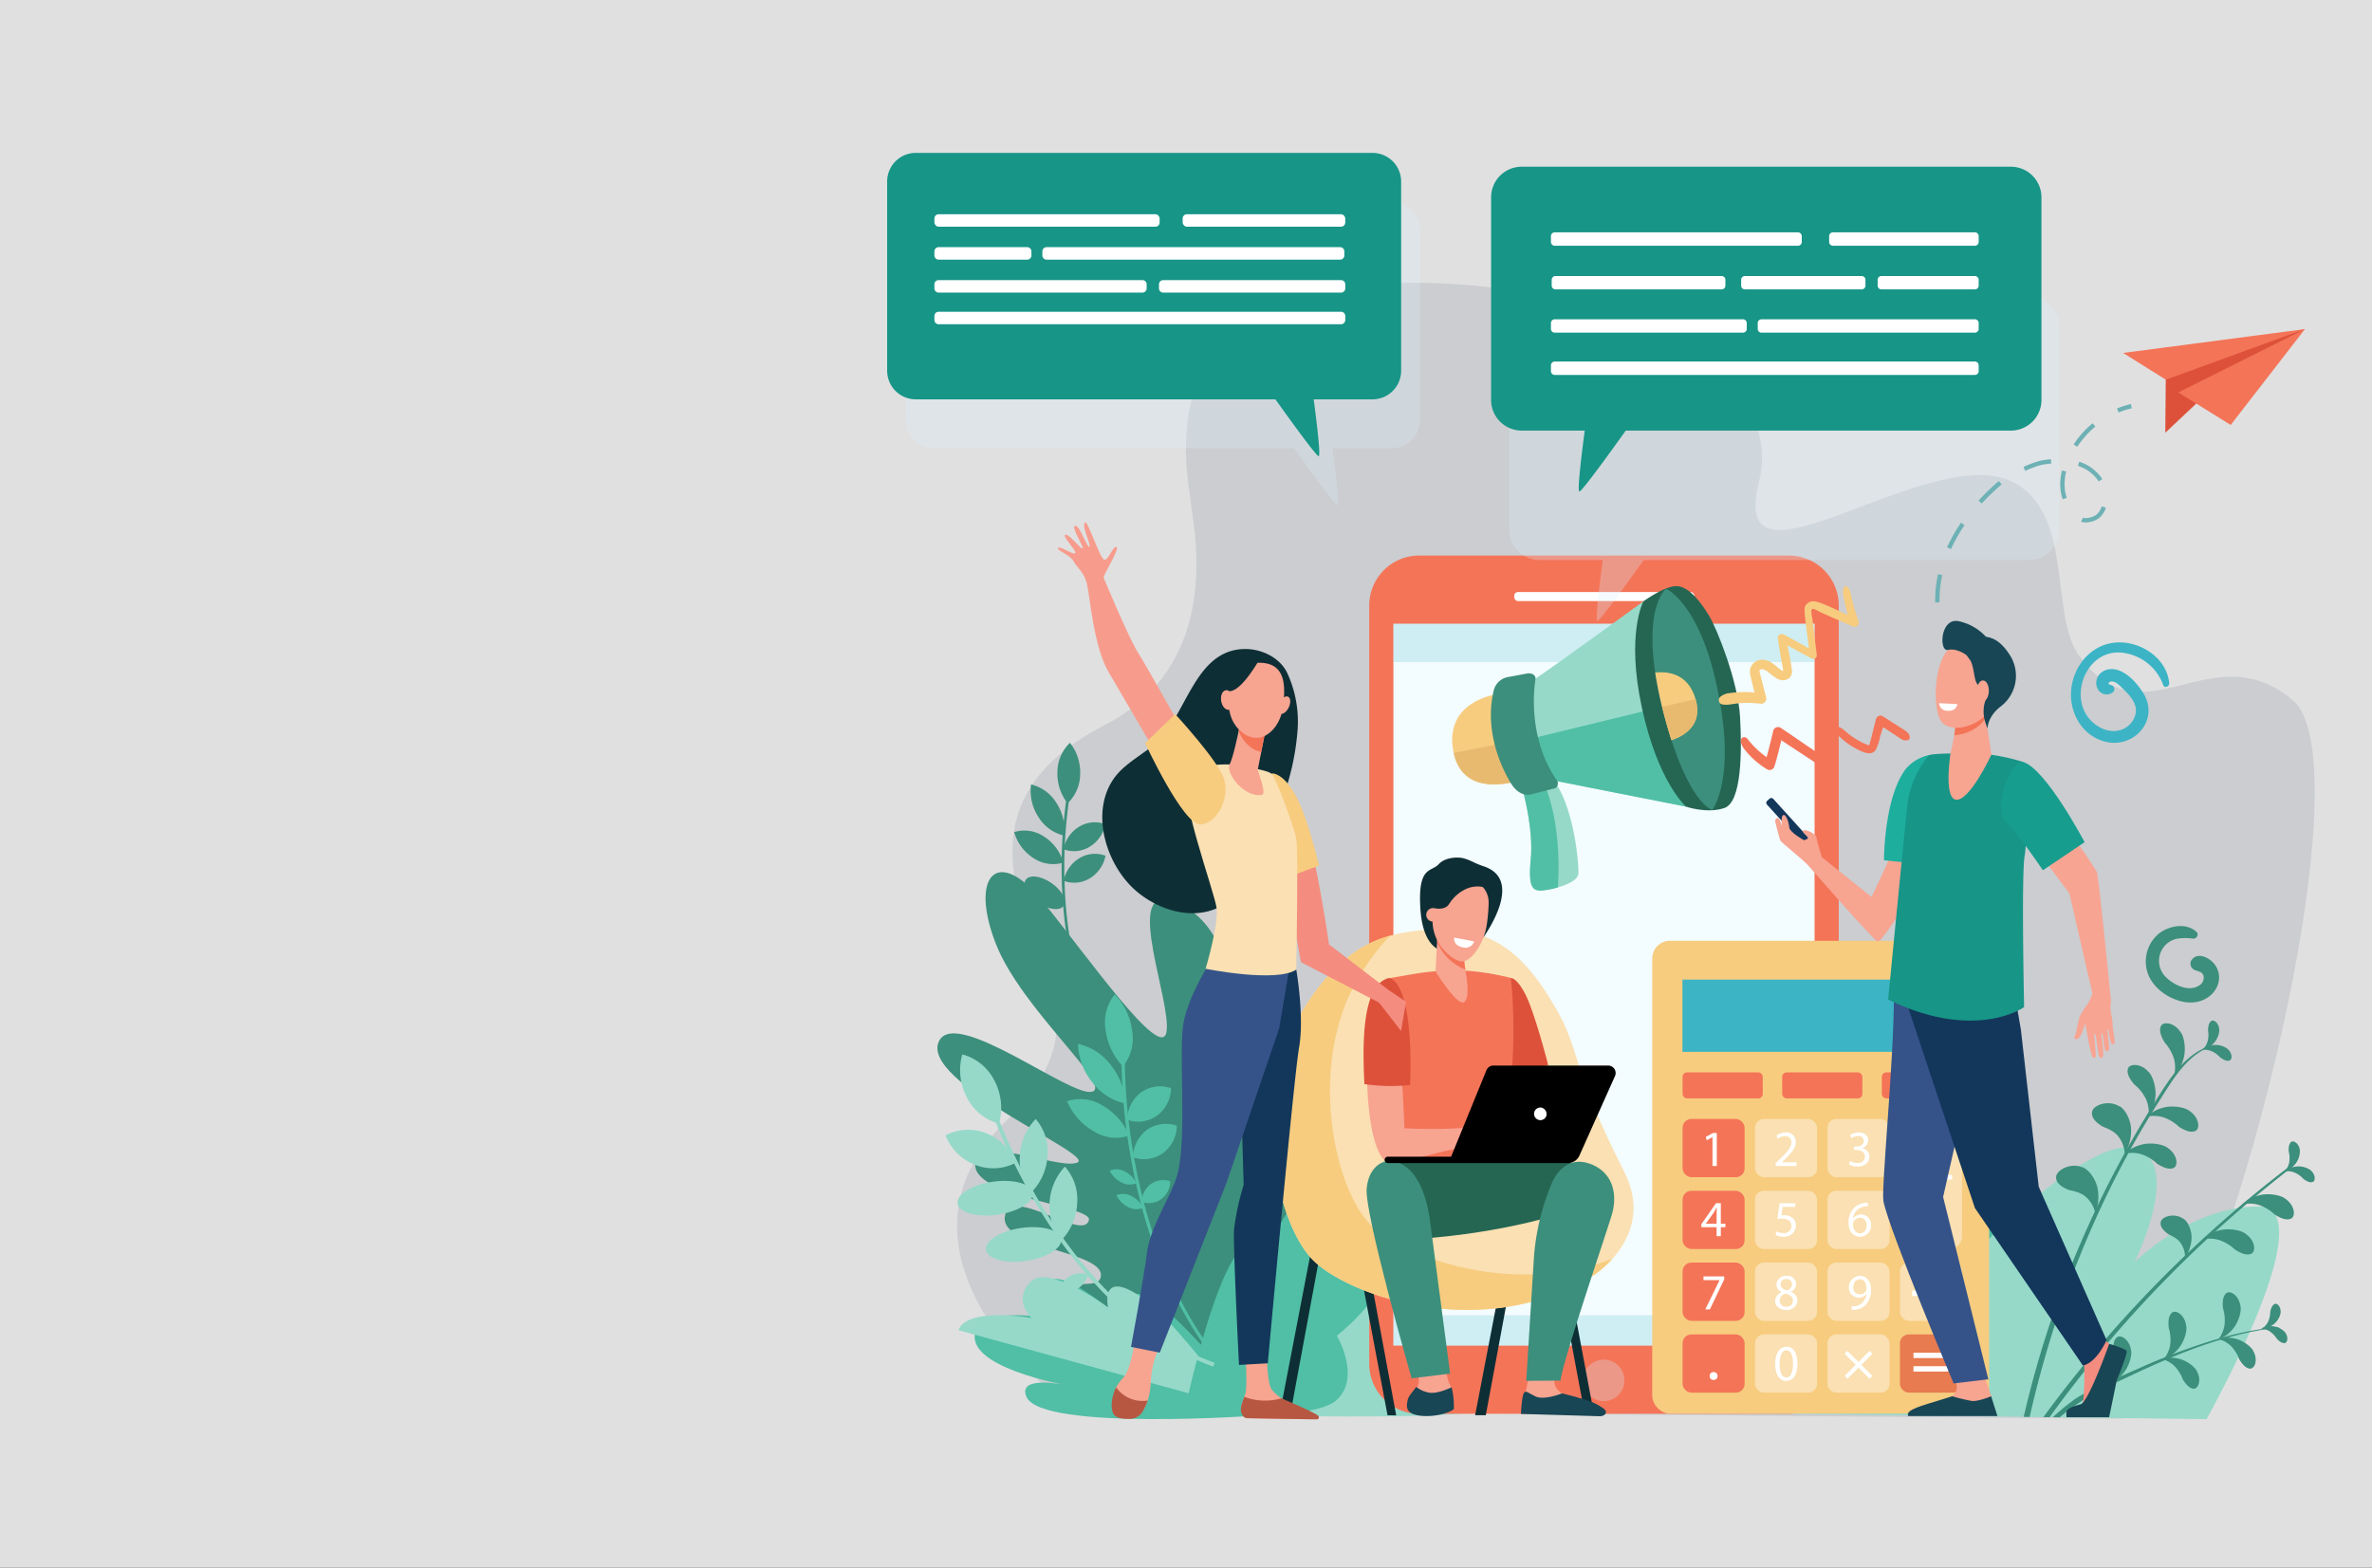 <svg xmlns="http://www.w3.org/2000/svg" width="538" height="355.655" viewBox="0 0 538 355.655">
  <rect x="0" y="0" width="538" height="355.655" fill="#333333" stroke="none"/>
  <g id="Grupo_898332" data-name="Grupo 898332" transform="translate(-776 -2912)">
    <rect id="BG" width="538" height="355.655" transform="translate(776 2912)" fill="#e8e8e8" opacity="0.949"/>
    <g id="Grupo_887869" data-name="Grupo 887869" transform="translate(941.655 2900.834)">
      <g id="Grupo_884292" data-name="Grupo 884292" transform="translate(24.184 59.315)">
        <path id="Trazado_618715" data-name="Trazado 618715" d="M278.982,123.6c47.824-3.811,97.966,16.042,90.6,44.821s39.4-10.222,58.071.154c13.289,7.387,7.977,29.875,14.406,38.937,14.741,20.776,29.817-5.386,48.578,10.311s-19.65,162.209-39.249,163.027l-223.548-1.866-16.042-1.98s-44.375-33.327-12.632-64.072c21.463-20.788,6.02-35.883,3.685-45.4-2.68-10.927-8.934-30.01,18.315-44.015s20.213-44.477,19.543-50.787-9.547-45.319,38.277-49.13Z" transform="translate(-160.487 -107.138)" fill="#12263f" opacity="0.1"/>
        <g id="Grupo_884236" data-name="Grupo 884236" transform="translate(40.198 120.366)">
          <g id="Grupo_884229" data-name="Grupo 884229" transform="translate(10.755 9.265)">
            <path id="Trazado_618716" data-name="Trazado 618716" d="M480.139,1145.567c-8.728-13.011-10.841-29.025-11.077-40.167a107.333,107.333,0,0,1,1.6-21.318l-.6-.2a108.03,108.03,0,0,0-1.617,21.465c.236,11.252,2.373,27.431,11.209,40.6Z" transform="translate(-468.418 -1083.887)" fill="#3c8f7c"/>
          </g>
          <g id="Grupo_884230" data-name="Grupo 884230" transform="translate(9.799)">
            <path id="Trazado_618717" data-name="Trazado 618717" d="M468.307,1040.022a9.2,9.2,0,0,1-2.837,6.549,10.782,10.782,0,0,1-2.31-7.176,9.2,9.2,0,0,1,2.837-6.549A10.781,10.781,0,0,1,468.307,1040.022Z" transform="translate(-463.152 -1032.846)" fill="#3c8f7c"/>
          </g>
          <g id="Grupo_884231" data-name="Grupo 884231" transform="translate(3.713 9.45)">
            <path id="Trazado_618718" data-name="Trazado 618718" d="M435.513,1089.15a10.766,10.766,0,0,1,1.65,7.353,9.31,9.31,0,0,1-5.777-4.241,10.771,10.771,0,0,1-1.65-7.353A9.313,9.313,0,0,1,435.513,1089.15Z" transform="translate(-429.624 -1084.908)" fill="#3c8f7c"/>
          </g>
          <g id="Grupo_884232" data-name="Grupo 884232" transform="translate(0 19.902)">
            <path id="Trazado_618719" data-name="Trazado 618719" d="M415.877,1143.82a10.267,10.267,0,0,1,4.431,5.938,7.956,7.956,0,0,1-6.706-.979,10.268,10.268,0,0,1-4.431-5.938A7.956,7.956,0,0,1,415.877,1143.82Z" transform="translate(-409.17 -1142.484)" fill="#3c8f7c"/>
          </g>
          <g id="Grupo_884233" data-name="Grupo 884233" transform="translate(1.089 28.85)">
            <ellipse id="Elipse_5973" data-name="Elipse 5973" cx="2.698" cy="5.211" rx="2.698" ry="5.211" transform="matrix(0.568, -0.823, 0.823, 0.568, 0, 4.441)" fill="#3c8f7c"/>
          </g>
          <g id="Grupo_884234" data-name="Grupo 884234" transform="translate(11.176 18.033)">
            <path id="Trazado_618720" data-name="Trazado 618720" d="M474.289,1133.189a6.825,6.825,0,0,1,5.942-.57,7.7,7.7,0,0,1-3.549,5.12,6.824,6.824,0,0,1-5.942.57A7.7,7.7,0,0,1,474.289,1133.189Z" transform="translate(-470.74 -1132.188)" fill="#3c8f7c"/>
          </g>
          <g id="Grupo_884235" data-name="Grupo 884235" transform="translate(11.217 25.188)">
            <path id="Trazado_618721" data-name="Trazado 618721" d="M474.514,1172.608a6.823,6.823,0,0,1,5.942-.57,7.7,7.7,0,0,1-3.549,5.12,6.823,6.823,0,0,1-5.941.57A7.7,7.7,0,0,1,474.514,1172.608Z" transform="translate(-470.965 -1171.607)" fill="#3c8f7c"/>
          </g>
        </g>
        <path id="Trazado_618728" data-name="Trazado 618728" d="M369.932,1282.408s14.223-31.4,9.469-38.41c-6.571-9.683-14.742,20.031-15.14,17.419-3.764-24.664-2.976-55.772-20.577-60.486-10.005-2.68.661,23.233-.581,29.909s-17.887-17.16-28.138-29.771-16.528-5.653-10.586,9.646c5.746,14.794,26.561,32.129,21.9,33.613s-30.787-19.125-34.725-11.53c-4.828,9.313,35.42,25.75,31.382,27.6s-23.212-6.864-23.212.555,26.494,9.271,25.805,12.479c-1.116,5.194-17.759-8.1-19.058-.9-1.33,7.37,22.593,7.93,21.757,13.695-.48,3.313-6.505-.155-7.6,4.4-2.485,10.386,35.211,24.939,35.211,24.939Z" transform="translate(-268.378 -1044.819)" fill="#3c8f7c"/>
        <path id="Trazado_618729" data-name="Trazado 618729" d="M665.98,1716.119c5.723,2.681,4.179,9.339,4.179,9.339s15.517-12.116,21.318-5.044,2.753,20.934-4.051,23.188-65.981.674-65.981.674S660.832,1713.707,665.98,1716.119Z" transform="translate(-542.715 -1471.614)" fill="#96d9c9"/>
        <g id="Grupo_884256" data-name="Grupo 884256" transform="translate(52.184 177.438)">
          <g id="Grupo_884255" data-name="Grupo 884255">
            <g id="Grupo_884246" data-name="Grupo 884246" transform="translate(12.322 10.716)">
              <path id="Trazado_618730" data-name="Trazado 618730" d="M543.264,1479.724l.548-.468c-12.432-15.146-17.741-34.13-20.006-47.389a131.1,131.1,0,0,1-1.955-25.439l-.754-.136a131.915,131.915,0,0,0,1.963,25.6C525.342,1445.264,530.7,1464.417,543.264,1479.724Z" transform="translate(-521.052 -1406.292)" fill="#50bfa5"/>
            </g>
            <g id="Grupo_884247" data-name="Grupo 884247" transform="translate(8.633)">
              <path id="Trazado_618731" data-name="Trazado 618731" d="M506.882,1355.7a10.04,10.04,0,0,1-2.112,7.907,14.675,14.675,0,0,1-3.954-8.447,10.04,10.04,0,0,1,2.112-7.907A14.676,14.676,0,0,1,506.882,1355.7Z" transform="translate(-500.73 -1347.255)" fill="#50bfa5"/>
            </g>
            <g id="Grupo_884248" data-name="Grupo 884248" transform="translate(2.494 11.245)">
              <path id="Trazado_618732" data-name="Trazado 618732" d="M474.347,1414.017a14.357,14.357,0,0,1,3.222,8.684,12.618,12.618,0,0,1-7.442-4.815,14.358,14.358,0,0,1-3.222-8.684A12.62,12.62,0,0,1,474.347,1414.017Z" transform="translate(-466.905 -1409.201)" fill="#50bfa5"/>
            </g>
            <g id="Grupo_884249" data-name="Grupo 884249" transform="translate(0 23.74)">
              <path id="Trazado_618733" data-name="Trazado 618733" d="M461.1,1479.454a14.374,14.374,0,0,1,6.188,6.888,9.365,9.365,0,0,1-7.934-.9,14.376,14.376,0,0,1-6.188-6.888A9.366,9.366,0,0,1,461.1,1479.454Z" transform="translate(-453.168 -1478.039)" fill="#50bfa5"/>
            </g>
            <g id="Grupo_884250" data-name="Grupo 884250" transform="translate(9.659 39.686)">
              <path id="Trazado_618734" data-name="Trazado 618734" d="M509.7,1566.326a5.992,5.992,0,0,1,2.778,2.708,3.829,3.829,0,0,1-3.32-.117,5.992,5.992,0,0,1-2.778-2.708A3.831,3.831,0,0,1,509.7,1566.326Z" transform="translate(-506.378 -1565.885)" fill="#50bfa5"/>
            </g>
            <g id="Grupo_884251" data-name="Grupo 884251" transform="translate(11.19 45.268)">
              <path id="Trazado_618735" data-name="Trazado 618735" d="M518.132,1597.078a6,6,0,0,1,2.778,2.709,3.832,3.832,0,0,1-3.321-.117,5.992,5.992,0,0,1-2.778-2.709A3.831,3.831,0,0,1,518.132,1597.078Z" transform="translate(-514.812 -1596.637)" fill="#50bfa5"/>
            </g>
            <g id="Grupo_884252" data-name="Grupo 884252" transform="translate(13.626 20.872)">
              <path id="Trazado_618736" data-name="Trazado 618736" d="M531.424,1463.58a7.449,7.449,0,0,1,6.772-.917,7.974,7.974,0,0,1-3.191,6.235,7.447,7.447,0,0,1-6.772.917A7.975,7.975,0,0,1,531.424,1463.58Z" transform="translate(-528.233 -1462.241)" fill="#50bfa5"/>
            </g>
            <g id="Grupo_884253" data-name="Grupo 884253" transform="translate(14.951 29.386)">
              <path id="Trazado_618737" data-name="Trazado 618737" d="M538.725,1510.48a7.447,7.447,0,0,1,6.772-.917,7.974,7.974,0,0,1-3.191,6.234,7.446,7.446,0,0,1-6.772.917A7.972,7.972,0,0,1,538.725,1510.48Z" transform="translate(-535.534 -1509.141)" fill="#50bfa5"/>
            </g>
            <g id="Grupo_884254" data-name="Grupo 884254" transform="translate(16.937 42.146)">
              <path id="Trazado_618738" data-name="Trazado 618738" d="M548.549,1580.31a4.848,4.848,0,0,1,4.408-.6,5.192,5.192,0,0,1-2.077,4.058,4.849,4.849,0,0,1-4.408.6A5.191,5.191,0,0,1,548.549,1580.31Z" transform="translate(-546.472 -1579.439)" fill="#50bfa5"/>
            </g>
          </g>
        </g>
        <path id="Trazado_618739" data-name="Trazado 618739" d="M402.605,1733.85s-18.175-23.336-25.773-26.911c-8.1-3.809-1.076,9.392-1.076,9.392s-17.311-17.005-21.376-12.759.275,8.219.275,8.219-14.5-2.693-16.609,2.736c-3.248,8.344,20.593,12.494,20.593,12.494s-11.421-2.506-9.136,2.659C352.951,1737.473,402.605,1733.85,402.605,1733.85Z" transform="translate(-306.511 -1460.898)" fill="#50bfa5"/>
        <path id="Trazado_618740" data-name="Trazado 618740" d="M339.418,1712.872c2.113-5.43,16.609-2.737,16.609-2.737s-4.341-3.973-.275-8.219,17.616,5.78,17.616,5.78-2.1-9.215,8.079-1.966c7.27,5.178,21.3,24.493,21.3,24.493Z" transform="translate(-311.882 -1459.242)" fill="#96d9c9"/>
        <g id="Grupo_884258" data-name="Grupo 884258" transform="translate(78.73 221.513)">
          <g id="Grupo_884257" data-name="Grupo 884257">
            <path id="Trazado_618741" data-name="Trazado 618741" d="M621.445,1641.153s28.961,2.048,34.6-3.138.045-14.581.045-14.581,9.938-7.856,9.783-12.985-6.63-2.527-6.63-2.527,10.974-14.13,8.371-16.817c-4.848-5.005-17.536,9.682-17.536,9.682s3.765-6.987-.207-8.1c-5.991-1.673-10.4,15.558-10.4,15.558s1.117-6.806-3.012-5.9C629.056,1603.968,621.445,1641.153,621.445,1641.153Z" transform="translate(-621.445 -1590.065)" fill="#50bfa5"/>
          </g>
        </g>
        <path id="Trazado_618742" data-name="Trazado 618742" d="M743.011,1661.62h-2.424l9.033-46.938,2.015.383Z" transform="translate(-640.23 -1388.701)" fill="#0e2e35"/>
        <path id="Trazado_618743" data-name="Trazado 618743" d="M2131.651,1383.262l2.338-5.669a7.97,7.97,0,0,1,10.368-4.448h0c9.857,4.318,14.144,16.337,9.573,26.845l-3.342,7.682a9.673,9.673,0,0,0,1.02,9.679,8.545,8.545,0,0,1,.843,8.526l-1.762,4.05a16.07,16.07,0,0,1-10.021,8.971,9.75,9.75,0,0,0-6.051,5.486l-2.5,5.735c-2.758,6.34-9.816,9.368-15.763,6.762l-3.394-1.486c-5.948-2.605-8.534-9.857-5.776-16.2h0c4.46-7.581,4.1-13.239,2.524-17.076a23.026,23.026,0,0,1,.217-17.913l.353-.811a22.745,22.745,0,0,1,13.879-12.6C2126.855,1389.933,2129.663,1387.831,2131.651,1383.262Z" transform="translate(-1890.194 -1190.505)" fill="#50bfa5"/>
        <path id="Trazado_618744" data-name="Trazado 618744" d="M2012.856,1598.685c4.784-6.224,31.368-39.279,48.473-44.835,18.882-6.133,1.086,18.227,1.086,18.227s33.5-36.751,45.787-33.438c11.268,3.037,0,25.817,0,25.817s12.69-12.614,28.08-12.614c14.978,0-10.4,45.865-11.771,48.259Z" transform="translate(-1813.889 -1326.288)" fill="#96d9c9"/>
        <g id="Grupo_884261" data-name="Grupo 884261" transform="translate(269.162 183.382)">
          <g id="Grupo_884259" data-name="Grupo 884259" transform="translate(0 5.786)">
            <path id="Trazado_618745" data-name="Trazado 618745" d="M2430.284,1424.364c-13.686,21.446-23.656,46.332-29.367,71.642l-1.355-.015a231.3,231.3,0,0,1,29.669-71.284c3.176-4.979,6.6-10.885,12.55-12.828.114-.037.158.138.048.179C2436.4,1414.111,2433.255,1419.709,2430.284,1424.364Z" transform="translate(-2399.563 -1411.874)" fill="#3c8f7c"/>
          </g>
          <g id="Grupo_884260" data-name="Grupo 884260" transform="translate(4.466 32.777)">
            <path id="Trazado_618746" data-name="Trazado 618746" d="M2424.169,1617.755a278.184,278.184,0,0,1,56.162-57.145c.221-.167.519.218.3.39a275.343,275.343,0,0,0-55.059,56.766Z" transform="translate(-2424.169 -1560.568)" fill="#3c8f7c"/>
          </g>
          <path id="Trazado_618747" data-name="Trazado 618747" d="M2571.031,1387.785a9.772,9.772,0,0,1,2.1,3.657,7.555,7.555,0,0,1,.067,3.731,8.122,8.122,0,0,0,2.08-3.61c.672-2.151.2-5.135-.635-6.124-1.444-2.234-3.967-2.461-4.457-1.377C2569.664,1385.138,2570.323,1386.6,2571.031,1387.785Z" transform="translate(-2539.06 -1382.809)" fill="#3c8f7c"/>
          <path id="Trazado_618748" data-name="Trazado 618748" d="M2560.723,1492.089a9.729,9.729,0,0,0-3.6-2.176,7.485,7.485,0,0,0-3.717-.141,8.1,8.1,0,0,1,3.638-2.015c2.156-.632,5.12-.1,6.089.757,2.2,1.493,2.374,4.028,1.284,4.5C2563.333,1493.514,2561.887,1492.823,2560.723,1492.089Z" transform="translate(-2525.477 -1467.971)" fill="#3c8f7c"/>
          <path id="Trazado_618749" data-name="Trazado 618749" d="M2533.5,1538.31a9.738,9.738,0,0,0-3.6-2.176,7.481,7.481,0,0,0-3.717-.141,8.1,8.1,0,0,1,3.639-2.015c2.156-.632,5.12-.1,6.089.757,2.2,1.493,2.374,4.028,1.285,4.5C2536.115,1539.735,2534.669,1539.044,2533.5,1538.31Z" transform="translate(-2503.199 -1505.801)" fill="#3c8f7c"/>
          <path id="Trazado_618750" data-name="Trazado 618750" d="M2630.593,1645.52a9.739,9.739,0,0,0-3.6-2.176,7.481,7.481,0,0,0-3.717-.141,8.1,8.1,0,0,1,3.639-2.015c2.156-.632,5.12-.1,6.089.757,2.2,1.493,2.374,4.028,1.284,4.5C2633.2,1646.945,2631.757,1646.254,2630.593,1645.52Z" transform="translate(-2582.663 -1593.551)" fill="#3c8f7c"/>
          <path id="Trazado_618751" data-name="Trazado 618751" d="M2680.194,1601.672a9.721,9.721,0,0,0-3.6-2.176,7.484,7.484,0,0,0-3.717-.141,8.1,8.1,0,0,1,3.639-2.015c2.157-.632,5.12-.1,6.089.757,2.2,1.492,2.374,4.028,1.284,4.5C2682.8,1603.1,2681.358,1602.407,2680.194,1601.672Z" transform="translate(-2623.261 -1557.662)" fill="#3c8f7c"/>
          <path id="Trazado_618752" data-name="Trazado 618752" d="M2530.853,1439.9a9.742,9.742,0,0,1,2.646,3.28,7.576,7.576,0,0,1,.653,3.674,8.152,8.152,0,0,0,1.486-3.895c.325-2.231-.608-5.1-1.589-5.946-1.777-1.978-4.3-1.8-4.617-.655C2529.087,1437.5,2529.969,1438.844,2530.853,1439.9Z" transform="translate(-2505.795 -1425.431)" fill="#3c8f7c"/>
          <path id="Trazado_618753" data-name="Trazado 618753" d="M2487.143,1488.538c.612.326,2.748.915,3.823,2.519a6.526,6.526,0,0,1,1.289,3.819,10.8,10.8,0,0,0,1.452-4.988c.152-2.63-1.4-5.432-2.777-5.952-2.54-1.441-5.79-.156-6.057,1.26C2484.566,1486.624,2485.87,1487.742,2487.143,1488.538Z" transform="translate(-2469.35 -1464.554)" fill="#3c8f7c"/>
          <path id="Trazado_618754" data-name="Trazado 618754" d="M2442.834,1566.914c.657.218,2.862.439,4.189,1.839a6.518,6.518,0,0,1,1.911,3.547,10.815,10.815,0,0,0,.6-5.161c-.292-2.618-2.3-5.118-3.735-5.4-2.745-.992-5.733.823-5.76,2.264C2439.972,1565.462,2441.445,1566.344,2442.834,1566.914Z" transform="translate(-2432.688 -1528.518)" fill="#3c8f7c"/>
          <path id="Trazado_618755" data-name="Trazado 618755" d="M2572.35,1627.929c.479.3,2.183.9,2.966,2.268a5.326,5.326,0,0,1,.833,3.18,8.808,8.808,0,0,0,1.463-3.974c.273-2.131-.834-4.5-1.921-5-1.985-1.317-4.7-.457-5,.679C2570.363,1626.225,2571.359,1627.208,2572.35,1627.929Z" transform="translate(-2539.576 -1579.494)" fill="#3c8f7c"/>
          <path id="Trazado_618756" data-name="Trazado 618756" d="M2625.943,1413.33a5.779,5.779,0,0,0-2.037-1.445,4.442,4.442,0,0,0-2.192-.246,4.8,4.8,0,0,1,2.24-1.033,4.7,4.7,0,0,1,3.569.716c1.235.979,1.228,2.488.564,2.718C2627.425,1414.287,2626.6,1413.816,2625.943,1413.33Z" transform="translate(-2581.388 -1404.98)" fill="#3c8f7c"/>
          <path id="Trazado_618757" data-name="Trazado 618757" d="M2624.269,1382.226a5.808,5.808,0,0,1-.1,2.5,4.472,4.472,0,0,1-1.144,1.893,4.807,4.807,0,0,0,2.183-1.15,4.736,4.736,0,0,0,1.614-3.273c-.019-1.58-1.213-2.495-1.8-2.107S2624.287,1381.408,2624.269,1382.226Z" transform="translate(-2582.458 -1380.001)" fill="#3c8f7c"/>
          <path id="Trazado_618758" data-name="Trazado 618758" d="M2729.854,1565.122a5.772,5.772,0,0,0-2.036-1.446,4.439,4.439,0,0,0-2.192-.246,4.8,4.8,0,0,1,2.24-1.032,4.7,4.7,0,0,1,3.569.715c1.235.98,1.229,2.488.563,2.718C2731.336,1566.079,2730.511,1565.607,2729.854,1565.122Z" transform="translate(-2666.437 -1529.219)" fill="#3c8f7c"/>
          <path id="Trazado_618759" data-name="Trazado 618759" d="M2726.7,1533.358a5.806,5.806,0,0,1,.1,2.5,4.463,4.463,0,0,1-.985,1.98,4.8,4.8,0,0,0,2.081-1.326,4.733,4.733,0,0,0,1.342-3.395c-.148-1.573-1.413-2.387-1.967-1.952S2726.648,1532.541,2726.7,1533.358Z" transform="translate(-2666.59 -1503.631)" fill="#3c8f7c"/>
        </g>
        <path id="Trazado_618760" data-name="Trazado 618760" d="M2643.679,1723.2a9.066,9.066,0,0,1,.32,3.9,6.988,6.988,0,0,1-1.411,3.154,7.5,7.5,0,0,0,3.163-2.2c1.409-1.537,2.188-4.224,1.876-5.384-.332-2.445-2.357-3.634-3.194-2.919C2643.573,1720.435,2643.55,1721.924,2643.679,1723.2Z" transform="translate(-2329.308 -1474.519)" fill="#3c8f7c"/>
        <path id="Trazado_618761" data-name="Trazado 618761" d="M2575.858,1747.562a9.076,9.076,0,0,1,.32,3.9,6.992,6.992,0,0,1-1.411,3.154,7.506,7.506,0,0,0,3.163-2.2c1.409-1.537,2.188-4.224,1.876-5.384-.333-2.445-2.358-3.633-3.195-2.919C2575.752,1744.8,2575.729,1746.29,2575.858,1747.562Z" transform="translate(-2273.799 -1494.463)" fill="#3c8f7c"/>
        <path id="Trazado_618762" data-name="Trazado 618762" d="M2506.948,1778.383a9.074,9.074,0,0,1,.32,3.9,6.988,6.988,0,0,1-1.411,3.154,7.5,7.5,0,0,0,3.163-2.2c1.409-1.537,2.188-4.224,1.876-5.384-.332-2.444-2.358-3.633-3.195-2.919C2506.842,1775.623,2506.819,1777.111,2506.948,1778.383Z" transform="translate(-2217.396 -1519.689)" fill="#3c8f7c"/>
        <path id="Trazado_618763" data-name="Trazado 618763" d="M2647.549,1781.152a8.362,8.362,0,0,0-1.931-3.05,6.42,6.42,0,0,0-2.794-1.534,6.918,6.918,0,0,1,3.557-.148c1.894.344,3.962,1.888,4.376,2.917,1.115,1.987.283,4-.73,3.94C2649.006,1783.245,2648.161,1782.161,2647.549,1781.152Z" transform="translate(-2329.502 -1520.934)" fill="#3c8f7c"/>
        <path id="Trazado_618764" data-name="Trazado 618764" d="M2577,1806.207a8.376,8.376,0,0,0-1.931-3.05,6.419,6.419,0,0,0-2.795-1.534,6.922,6.922,0,0,1,3.556-.148c1.894.344,3.962,1.888,4.377,2.917,1.115,1.987.284,4-.73,3.94C2578.461,1808.3,2577.617,1807.216,2577,1806.207Z" transform="translate(-2271.763 -1541.441)" fill="#3c8f7c"/>
        <path id="Trazado_618765" data-name="Trazado 618765" d="M2706.484,1764.783a5.359,5.359,0,0,0-1.615-1.66,4.112,4.112,0,0,0-1.956-.593,4.441,4.441,0,0,1,2.214-.564,4.357,4.357,0,0,1,3.132,1.251c.961,1.1.7,2.472.06,2.57C2707.675,1765.9,2707,1765.336,2706.484,1764.783Z" transform="translate(-2379.934 -1509.248)" fill="#3c8f7c"/>
        <path id="Trazado_618766" data-name="Trazado 618766" d="M2706.012,1735.833a5.376,5.376,0,0,1-.51,2.261,4.14,4.14,0,0,1-1.358,1.532,4.437,4.437,0,0,0,2.18-.681,4.374,4.374,0,0,0,2.017-2.711c.247-1.443-.688-2.477-1.289-2.223S2706.165,1735.091,2706.012,1735.833Z" transform="translate(-2380.94 -1486.338)" fill="#3c8f7c"/>
        <path id="Trazado_618770" data-name="Trazado 618770" d="M2121.119,635.308c-5.942-8.787-11.675-4.178-10.21-.828a2.282,2.282,0,0,0,3.578,1,.936.936,0,0,0-.529-1.621c-.67.009-.606-.729.124-.805.983-.1,1.856.858,2.492,1.482,1.484,1.457,3.427,3.326,3.07,5.623-.534,3.428-4.923,5.917-9.316,2.517-6.338-4.9-2.508-16.52,5.666-16.2a11.223,11.223,0,0,1,9.89,7.4c.3.812,1.414.3,1.345-.448-.525-5.65-6.394-9.491-11.789-9.234-5.533.263-9.6,4.8-10.371,10.13-.81,5.588,2.442,11.4,8.2,12.5C2119.58,648.014,2125.274,641.452,2121.119,635.308Z" transform="translate(-1825.067 -526.595)" fill="#3cb4c5"/>
        <path id="Trazado_618771" data-name="Trazado 618771" d="M2395.467,1295.233c-1.016-1.278-3.5-2.617-4.879-1.128a1.515,1.515,0,0,0,.136,2.351c.833.578,1.841.338,2.3,1.4a2.028,2.028,0,0,1-1.04,2.346c-2.3,1.5-5.74-.2-7.441-1.914a5.14,5.14,0,0,1,2.249-8.684,11.547,11.547,0,0,1,3.92-.062c.727.044,1.375-.936.765-1.512-2.349-2.219-6.292-1.442-8.629.42a8.226,8.226,0,0,0-2.585,8.478c.944,3.338,4.118,5.805,7.359,6.731C2394.357,1305.588,2398.758,1299.374,2395.467,1295.233Z" transform="translate(-2083.104 -1124.737)" fill="#3c8f7c"/>
        <g id="Grupo_896682" data-name="Grupo 896682" transform="translate(120.718 77.89)">
          <g id="Grupo_896681" data-name="Grupo 896681" transform="translate(0 0)">
            <path id="Trazado_618804" data-name="Trazado 618804" d="M951.788,266.615h0l-.024-.008c-.227-.082-.458-.155-.692-.222-.08-.023-.159-.047-.239-.068s-.17-.042-.255-.063-.173-.042-.26-.06-.165-.034-.248-.05-.186-.035-.28-.05l-.24-.037c-.1-.015-.2-.027-.305-.039-.074-.009-.148-.018-.223-.025-.117-.011-.234-.019-.352-.027-.062,0-.123-.009-.186-.012-.181-.009-.362-.014-.545-.014H864.063q-.293,0-.582.015a11.342,11.342,0,0,0-1.14.116q-.281.043-.557.1a11.342,11.342,0,0,0-8.972,9.958,11.514,11.514,0,0,0-.058,1.16v172a11.35,11.35,0,0,0,7.461,10.674h0l.058.02c.216.077.435.146.657.21.08.023.159.047.24.069s.17.042.255.063.173.042.26.06.165.034.248.05.186.034.28.05.159.026.24.037c.1.014.2.027.305.039.074.009.148.018.223.025.117.011.234.019.352.027.062,0,.123.01.186.012.181.009.363.014.545.014h83.875a11.338,11.338,0,0,0,11.31-11.349v-172A11.35,11.35,0,0,0,951.788,266.615Z" transform="translate(-852.753 -265.94)" fill="#f47458"/>
            <rect id="Rectángulo_296001" data-name="Rectángulo 296001" width="95.53" height="163.764" transform="translate(5.483 15.467)" fill="#f3fcff"/>
            <rect id="Rectángulo_296002" data-name="Rectángulo 296002" width="40.878" height="2.052" rx="0.868" transform="translate(32.886 8.269)" fill="#fff"/>
            <ellipse id="Elipse_5977" data-name="Elipse 5977" cx="4.692" cy="4.708" rx="4.692" ry="4.708" transform="translate(48.501 182.414)" fill="#daeef7" opacity="0.3"/>
            <rect id="Rectángulo_296003" data-name="Rectángulo 296003" width="95.53" height="6.871" transform="translate(5.483 172.361)" fill="#3cb4c5" opacity="0.2"/>
          </g>
          <rect id="Rectángulo_296004" data-name="Rectángulo 296004" width="95.53" height="8.691" transform="translate(5.483 15.467)" fill="#3cb4c5" opacity="0.2"/>
        </g>
        <g id="Grupo_884280" data-name="Grupo 884280" transform="translate(11.379 -13.461)">
          <path id="Trazado_618805" data-name="Trazado 618805" d="M439.95,426.513H336.333a6.492,6.492,0,0,0-6.481,6.5v42.906a6.492,6.492,0,0,0,6.481,6.5h81.578c3.3,4.623,9.288,12.9,9.816,12.9.495,0-.458-7.819-1.129-12.9H439.95a6.492,6.492,0,0,0,6.481-6.5V433.016A6.492,6.492,0,0,0,439.95,426.513Z" transform="translate(-325.574 -415.383)" fill="#daeef7" opacity="0.3" style="mix-blend-mode: multiply;isolation: isolate"/>
          <path id="Trazado_618806" data-name="Trazado 618806" d="M411.7,353.029H308.086a6.492,6.492,0,0,0-6.481,6.5v42.906a6.492,6.492,0,0,0,6.481,6.5h81.578c3.3,4.623,9.288,12.9,9.816,12.9.495,0-.458-7.819-1.129-12.9H411.7a6.492,6.492,0,0,0,6.481-6.5V359.532A6.492,6.492,0,0,0,411.7,353.029Z" transform="translate(-301.605 -353.029)" fill="#179587"/>
          <rect id="Rectángulo_296005" data-name="Rectángulo 296005" width="51.088" height="2.833" rx="0.959" transform="translate(10.716 13.912)" fill="#fff"/>
          <path id="Rectángulo_296006" data-name="Rectángulo 296006" d="M.959,0H21.048a.959.959,0,0,1,.959.959v.914a.96.96,0,0,1-.96.96H.959A.959.959,0,0,1,0,1.873V.959A.959.959,0,0,1,.959,0Z" transform="translate(10.716 21.386)" fill="#fff"/>
          <path id="Rectángulo_296007" data-name="Rectángulo 296007" d="M.959,0H67.534a.96.96,0,0,1,.96.96v.913a.96.96,0,0,1-.96.96H.959A.959.959,0,0,1,0,1.873V.959A.959.959,0,0,1,.959,0Z" transform="translate(35.204 21.386)" fill="#fff"/>
          <rect id="Rectángulo_296008" data-name="Rectángulo 296008" width="36.88" height="2.833" rx="0.959" transform="translate(67.025 13.912)" fill="#fff"/>
          <path id="Rectángulo_296009" data-name="Rectángulo 296009" d="M.959,0H92.23a.959.959,0,0,1,.959.959v.913a.96.96,0,0,1-.96.96H.959A.959.959,0,0,1,0,1.873V.959A.959.959,0,0,1,.959,0Z" transform="translate(10.716 36.038)" fill="#fff"/>
          <path id="Rectángulo_296010" data-name="Rectángulo 296010" d="M.959,0H47.182a.959.959,0,0,1,.959.959v.914a.96.96,0,0,1-.96.96H.96A.96.96,0,0,1,0,1.873V.959A.959.959,0,0,1,.959,0Z" transform="translate(10.716 28.861)" fill="#fff"/>
          <path id="Rectángulo_296011" data-name="Rectángulo 296011" d="M.959,0H41.293a.959.959,0,0,1,.959.959v.914a.96.96,0,0,1-.96.96H.959A.959.959,0,0,1,0,1.873V.959A.959.959,0,0,1,.959,0Z" transform="translate(61.653 28.861)" fill="#fff"/>
        </g>
        <path id="Trazado_618807" data-name="Trazado 618807" d="M1495.893,208.532h110.946a6.951,6.951,0,0,1,6.939,6.963v45.941a6.95,6.95,0,0,1-6.939,6.962h-87.348c-3.535,4.95-9.945,13.814-10.51,13.814-.53,0,.49-8.372,1.209-13.814h-14.3a6.951,6.951,0,0,1-6.939-6.962V215.495A6.951,6.951,0,0,1,1495.893,208.532Z" transform="translate(-1336.506 -189.498)" fill="#daeef7" opacity="0.3" style="mix-blend-mode: multiply;isolation: isolate"/>
        <g id="Grupo_896683" data-name="Grupo 896683" transform="translate(148.365 -10.33)">
          <path id="Trazado_618808" data-name="Trazado 618808" d="M1521.128,142.882h110.946a6.951,6.951,0,0,1,6.939,6.963v45.941a6.951,6.951,0,0,1-6.939,6.963h-87.348c-3.535,4.95-9.944,13.814-10.51,13.814-.53,0,.49-8.372,1.209-13.814h-14.3a6.951,6.951,0,0,1-6.939-6.963V149.845A6.951,6.951,0,0,1,1521.128,142.882Z" transform="translate(-1514.189 -142.882)" fill="#179587"/>
          <path id="Rectángulo_296013" data-name="Rectángulo 296013" d="M.858,0h32.2a.857.857,0,0,1,.857.857V2.176a.857.857,0,0,1-.857.857H.857A.857.857,0,0,1,0,2.176V.858A.858.858,0,0,1,.858,0Z" transform="translate(110.585 17.929) rotate(180)" fill="#fff"/>
          <path id="Rectángulo_296014" data-name="Rectángulo 296014" d="M.857,0h21.2a.857.857,0,0,1,.857.857V2.176a.857.857,0,0,1-.857.857H.856A.856.856,0,0,1,0,2.177V.857A.857.857,0,0,1,.857,0Z" transform="translate(110.585 27.835) rotate(180)" fill="#fff"/>
          <path id="Rectángulo_296015" data-name="Rectángulo 296015" d="M.857,0h26.48a.857.857,0,0,1,.857.857v1.32a.856.856,0,0,1-.856.856H.857A.857.857,0,0,1,0,2.176V.857A.857.857,0,0,1,.857,0Z" transform="translate(84.906 27.835) rotate(180)" fill="#fff"/>
          <path id="Rectángulo_296016" data-name="Rectángulo 296016" d="M.857,0h37.69A.858.858,0,0,1,39.4.858V2.176a.857.857,0,0,1-.857.857H.857A.857.857,0,0,1,0,2.176V.857A.857.857,0,0,1,.857,0Z" transform="translate(53.14 27.835) rotate(180)" fill="#fff"/>
          <path id="Rectángulo_296017" data-name="Rectángulo 296017" d="M.857,0H56.032a.858.858,0,0,1,.858.858V2.176a.857.857,0,0,1-.857.857H.858A.858.858,0,0,1,0,2.176V.857A.857.857,0,0,1,.857,0Z" transform="translate(70.46 17.929) rotate(180)" fill="#fff"/>
          <path id="Rectángulo_296018" data-name="Rectángulo 296018" d="M.857,0h95.3a.857.857,0,0,1,.857.857V2.176a.857.857,0,0,1-.857.857H.858A.858.858,0,0,1,0,2.176V.857A.857.857,0,0,1,.857,0Z" transform="translate(110.585 47.237) rotate(180)" fill="#fff"/>
          <path id="Rectángulo_296019" data-name="Rectángulo 296019" d="M.858,0h48.4a.857.857,0,0,1,.857.857V2.176a.857.857,0,0,1-.857.857H.857A.857.857,0,0,1,0,2.176V.858A.858.858,0,0,1,.858,0Z" transform="translate(110.585 37.651) rotate(180)" fill="#fff"/>
          <path id="Rectángulo_296020" data-name="Rectángulo 296020" d="M.857,0h42.7a.857.857,0,0,1,.857.857V2.176a.857.857,0,0,1-.857.857H.858A.858.858,0,0,1,0,2.176V.857A.857.857,0,0,1,.857,0Z" transform="translate(57.982 37.651) rotate(180)" fill="#fff"/>
        </g>
        <g id="Grupo_884281" data-name="Grupo 884281" transform="translate(139.539 84.819)">
          <path id="Trazado_618809" data-name="Trazado 618809" d="M972.866,905.444s-11.139,1.607-9.437,12.357c1.587,10.023,11.139,7.987,13.592,7.485S972.866,905.444,972.866,905.444Z" transform="translate(-963.252 -880.804)" fill="#f7cc7f"/>
          <path id="Trazado_618810" data-name="Trazado 618810" d="M981.3,1061.793c1.142-.234.32-4.552-.885-9.1-4.1.8-8.669,1.7-12.546,2.466C969.854,1064.212,978.924,1062.281,981.3,1061.793Z" transform="translate(-967.536 -1017.311)" fill="#e8ba70"/>
          <path id="Trazado_618811" data-name="Trazado 618811" d="M1182.874,1155.481s2.446,8.735,1.8,15.522c-.6,6.329.3,7.384,2.653,7.183s8.06-1.607,8.16-3.868-.951-13.864-4.906-20.093S1182.874,1155.481,1182.874,1155.481Z" transform="translate(-1166.852 -1109.141)" fill="#96d9c9"/>
          <path id="Trazado_618812" data-name="Trazado 618812" d="M1186.676,1152.975a26.562,26.562,0,0,0-3.8,3.643s2.446,8.735,1.8,15.522c-.6,6.329.3,7.384,2.653,7.183a19.816,19.816,0,0,0,3.5-.69C1191.768,1163.077,1187.755,1154.735,1186.676,1152.975Z" transform="translate(-1166.852 -1110.277)" fill="#50bfa5"/>
          <path id="Trazado_618813" data-name="Trazado 618813" d="M1202.574,615.208s-18.473,13.45-24.443,17.519l-3.492,5.2,2.478,15.145,5.97,2.939,29.174,5.764-.676-3.278-5.294-14.693-2.7-16.727-.788-10.285Z" transform="translate(-1159.218 -611.741)" fill="#96d9c9"/>
          <path id="Trazado_618814" data-name="Trazado 618814" d="M1224.342,951.453l-.709-4.386-29.523,7.19,1.058,6.464,5.97,2.938,29.174,5.764-.676-3.278Z" transform="translate(-1177.269 -919.391)" fill="#50bfa5"/>
          <path id="Trazado_618815" data-name="Trazado 618815" d="M1093.661,840.24s-2.44,12.847,4.956,23.283a1.293,1.293,0,0,1-.488,1.57l-5.507,1.407s-2.553.9-4.706-2.763-5.957-11.905-3.7-21a4.117,4.117,0,0,1,3.554-2.913l4-.753S1093.549,838.8,1093.661,840.24Z" transform="translate(-1074.749 -819.254)" fill="#3c8f7c"/>
          <path id="Trazado_618816" data-name="Trazado 618816" d="M1533.91,571.147s4.806-3.541,7.584-3.466,5.557,3.767,7.359,6.781,6.533,14.844,6.984,22.831.375,19.365-3.53,20.721-8.711-.3-8.711-.3-6.308-5.425-9.987-22.3S1533.91,571.147,1533.91,571.147Z" transform="translate(-1490.554 -567.68)" fill="#256653"/>
          <path id="Trazado_618817" data-name="Trazado 618817" d="M1599.422,626.141s4.492-5.839,2.2-21.605c-3.6-24.823-12.691-28.577-12.691-28.577s-6.725,5.125-.3,29.113C1593.928,624.839,1599.422,626.141,1599.422,626.141Z" transform="translate(-1540.435 -575.355)" fill="#3c8f7c"/>
          <path id="Trazado_618818" data-name="Trazado 618818" d="M1594.48,835.693a91.326,91.326,0,0,0,2.15,10.094c.513,1.915,1.028,3.655,1.54,5.239,2.793-.971,7.312-3.4,5.382-9.572C1601.764,835.738,1597.11,835.389,1594.48,835.693Z" transform="translate(-1548.431 -816.07)" fill="#f7cc7f"/>
          <path id="Trazado_618819" data-name="Trazado 618819" d="M1616.389,923.2c.513,1.915,1.028,3.655,1.539,5.239,2.755-.957,7.187-3.336,5.458-9.319l-7.593,1.756Q1616.07,922.01,1616.389,923.2Z" transform="translate(-1568.189 -893.485)" fill="#e8ba70"/>
          <path id="Trazado_618820" data-name="Trazado 618820" d="M1110.082,1046.765a28.473,28.473,0,0,1-4.434-10.052l-9.759,1.848a33.531,33.531,0,0,0,3.492,8.417c2.153,3.667,4.706,2.763,4.706,2.763l5.507-1.406A1.293,1.293,0,0,0,1110.082,1046.765Z" transform="translate(-1086.213 -1002.497)" fill="#3c8f7c" opacity="0.3" style="mix-blend-mode: multiply;isolation: isolate"/>
        </g>
        <path id="Trazado_618845" data-name="Trazado 618845" d="M1082.888,1661.41l2.015-.384-8.708-46.345-2.015.383Z" transform="translate(-913.269 -1388.701)" fill="#0e2e35"/>
        <path id="Trazado_618846" data-name="Trazado 618846" d="M987.495,1661.62h-2.424l9.034-46.938,2.015.383Z" transform="translate(-840.334 -1388.701)" fill="#0e2e35"/>
        <path id="Trazado_618847" data-name="Trazado 618847" d="M836.35,1662.571l1.968.023-8.66-46.752-2.016.383Z" transform="translate(-711.483 -1389.651)" fill="#0e2e35"/>
        <path id="Trazado_618848" data-name="Trazado 618848" d="M766.733,1265.524c-7.98.858-18.307,1.762-28.675,19.416-11.331,19.295-5.366,48.115,3.577,56.124s38.153,17.9,62.707,3.094c0,0,14.826-8.972,7.217-23.862-11.709-22.914-10.055-27.692-15.29-36.672S783.672,1263.7,766.733,1265.524Z" transform="translate(-633.073 -1102.758)" fill="#fae0b2"/>
        <path id="Trazado_618849" data-name="Trazado 618849" d="M738.058,1292c7.076-12.049,14.133-16.3,20.439-18.05a52.964,52.964,0,0,0-7.386,10c-11.331,19.294-5.366,48.115,3.577,56.124,7.931,7.1,31.8,15.681,54.227,7.207a22.823,22.823,0,0,1-4.572,3.932c-24.554,14.8-53.764,4.915-62.707-3.094S726.727,1311.3,738.058,1292Z" transform="translate(-633.073 -1109.822)" fill="#f7cc7f"/>
        <path id="Trazado_618850" data-name="Trazado 618850" d="M1046.258,1427.988l2.051,6.174-6.251-2.467Z" transform="translate(-886.978 -1235.896)" fill="#f79c8d"/>
        <path id="Trazado_618851" data-name="Trazado 618851" d="M1011.707,1326.767c.417.017,1.559.4,3.228,3.555,2.133,4.03,5.249,16.2,5.249,16.2l-9.3,3.464-1.195-2.541-1.969-19.563S1011.592,1326.762,1011.707,1326.767Z" transform="translate(-858.871 -1153.049)" fill="#dd513a"/>
        <path id="Trazado_618852" data-name="Trazado 618852" d="M887.547,1317.1a56.829,56.829,0,0,1,12.3,1.756s2.244,19.29-2.021,33.948c-.955,3.281.79,13.6.79,13.6l-27.567-.364s3.266-24.95,2.035-28.98-1.26-18.076-1.26-18.076.189-.029,6.193-1.067A62.431,62.431,0,0,1,887.547,1317.1Z" transform="translate(-747.009 -1145.136)" fill="#f47458"/>
        <path id="Trazado_618853" data-name="Trazado 618853" d="M908.92,1785.968s.61,7.039,1.731,8.988-.059,5.263-.118,5.718-2.361,1.1-6.02.715-3.6-1.234-3.3-2.6,2.243-3.119,2.36-4.418-1.121-5.978-1.121-5.978Z" transform="translate(-771.594 -1528.895)" fill="#f7a491"/>
        <path id="Trazado_618854" data-name="Trazado 618854" d="M893.383,1554.772s19.029-1.057,23.279,1.517-.768,7.858-.768,7.858-15.492,6.736-41.428,8.233c-6.141.354-6.671-16.014-5.523-17.369S893.383,1554.772,893.383,1554.772Z" transform="translate(-744.889 -1339.312)" fill="#256653"/>
        <path id="Trazado_618855" data-name="Trazado 618855" d="M903.046,1844.371c-3.768-.4-3.3-2.253-3-3.658.19-.879,1.271-1.917,1.916-2.9a6.275,6.275,0,0,0,2.521,1.226c1.7.5,4.028-.491,5.513-1.114a18.206,18.206,0,0,1,.5,4.861C910.439,1843.255,906.814,1844.772,903.046,1844.371Z" transform="translate(-770.583 -1571.33)" fill="#184655"/>
        <path id="Trazado_618856" data-name="Trazado 618856" d="M863.894,1569.238c.76,5.753,4.525,34.393,4.525,34.393l-8.734,1.083s-10.741-37.381-10.19-43.1,4.571-6.2,4.571-6.2S861.883,1554.009,863.894,1569.238Z" transform="translate(-729.352 -1340.165)" fill="#3c8f7c"/>
        <path id="Trazado_618857" data-name="Trazado 618857" d="M854.285,1339.167c2.577-.967,3.838,22.256,4.186,31.815a112.3,112.3,0,0,0,14.5-.145c.932-.07,3.08-.857,4.007-.978a9.246,9.246,0,0,1,2.277-.108,42.954,42.954,0,0,1,5.336,2.4c.5.529,1.869,1.864,1.639,2.441s-2.624-1.608-2.624-1.608l-1.17-.656c1.456,1.423,4.235,3.3,3.834,3.979-.39.665-2.9-1.236-4.682-2.532,1.532,1.384,3.435,3.86,3,4.246-.394.347-2.559-2.52-4.873-3.345-.857-.306-1.712.541-2.386.644a4.844,4.844,0,0,1-1.747.1l-2.505-.71c-.853.077-.875.582-1.737.765-1,.213-2.642.437-3.916.748-7.336,1.793-9.783,2.625-12.029,2.624C848.588,1378.84,848.194,1341.452,854.285,1339.167Z" transform="translate(-729.771 -1163.174)" fill="#f7a491"/>
        <path id="Trazado_618858" data-name="Trazado 618858" d="M845.88,1351.185c-.483-9.791-.412-21.859,5.077-23.918,2.166-.813,5.984,4.072,5.3,24.117A41.245,41.245,0,0,1,845.88,1351.185Z" transform="translate(-726.257 -1153.389)" fill="#dd513a"/>
        <path id="Trazado_618859" data-name="Trazado 618859" d="M975.441,1436.234h-.56l-8.411,20.669.579-.088Z" transform="translate(-825.111 -1242.645)" fill="#f79c8d"/>
        <path id="Trazado_618860" data-name="Trazado 618860" d="M1054.089,1819.137s-.762,2.444.6,4.06,7.035,3.2,7.78,4.076a2.455,2.455,0,0,1,.688,1.62l-15.915-.438.173-4.806.733-3.455Z" transform="translate(-891.222 -1556.042)" fill="#f7a491"/>
        <path id="Trazado_618861" data-name="Trazado 618861" d="M1051.665,1844.287s-4.089,1.654-6.065.675-1.916-1.251-2.488-.886-.776,4.872-.776,4.872l17.9.526c1.245-.029,1.875-.946.863-1.731a14.612,14.612,0,0,0-1.951-1.16C1057.745,1845.779,1051.665,1844.287,1051.665,1844.287Z" transform="translate(-887.205 -1576.328)" fill="#184655"/>
        <path id="Trazado_618862" data-name="Trazado 618862" d="M1054.87,1561.048c1.23-2.589,4.028-5.959,8.95-3.929,4.7,1.937,5.955,6.695,4.474,11.567s-11.233,33.515-11.573,37.454l-7.786.051s1.415-22.68,1.762-28.162A53.092,53.092,0,0,1,1054.87,1561.048Z" transform="translate(-892.606 -1341.078)" fill="#3c8f7c"/>
        <path id="Trazado_618863" data-name="Trazado 618863" d="M922.717,1436.234H896.69a1.7,1.7,0,0,0-1.57,1.057l-8.014,19.613H872.757a.728.728,0,0,0-.727.728h0a.728.728,0,0,0,.727.728H913.6a2.85,2.85,0,0,0,2.6-1.689l8.069-18.037A1.7,1.7,0,0,0,922.717,1436.234Z" transform="translate(-747.813 -1242.645)"/>
        <path id="Trazado_618864" data-name="Trazado 618864" d="M1061.35,1490.587a1.433,1.433,0,1,1-1.074-1.875A1.532,1.532,0,0,1,1061.35,1490.587Z" transform="translate(-900.459 -1285.577)" fill="#fff"/>
        <g id="Grupo_884291" data-name="Grupo 884291" transform="translate(132.236 146.408)">
          <path id="Trazado_618865" data-name="Trazado 618865" d="M930.7,1178.31a19.973,19.973,0,0,1-2.3-.922,11.542,11.542,0,0,0-2.625-.989c-1.453-.224-3.948-.075-5.326,1.42-1.717,1.862-4.767.336-4.153,10.09.7,11.041,6.834,9.829,6.983,9.642s5.475-7.063,5.475-7.063,1.862,4.073,1.862,3.924S940.12,1181.484,930.7,1178.31Z" transform="translate(-916.211 -1176.316)" fill="#0e2e35"/>
          <path id="Trazado_618866" data-name="Trazado 618866" d="M941.917,1269.78l.53,3.945s1.187,5.683-.34,6.779-6.495-6.941-6.495-6.941l.525-10Z" transform="translate(-932.09 -1247.729)" fill="#f7a491"/>
          <path id="Trazado_618867" data-name="Trazado 618867" d="M937.569,1266.806a11.319,11.319,0,0,0,6.4,6.319l-.45-3.345-5.78-6.214Z" transform="translate(-933.692 -1247.729)" fill="#f47458"/>
          <path id="Trazado_618868" data-name="Trazado 618868" d="M938.542,1203.339a5.261,5.261,0,0,1,6.058,5.32,40.037,40.037,0,0,1-.443,5.06c-.7,4.554-3.811,8.564-5.865,8.206s-7.224-4.286-6.313-10.766C932.541,1207.156,935.147,1203.887,938.542,1203.339Z" transform="translate(-929.03 -1198.378)" fill="#f7a491"/>
          <path id="Trazado_618869" data-name="Trazado 618869" d="M926.836,1241.554a1.531,1.531,0,1,1-1.164-2.071A1.694,1.694,0,0,1,926.836,1241.554Z" transform="translate(-922.461 -1228.002)" fill="#f7a491"/>
          <path id="Trazado_618870" data-name="Trazado 618870" d="M930.365,1203.045s2.484.617,3.406-.98,4.218-5.045,8.408-3.616-3.687-3.475-4.022-3.475-4.358-.028-4.358-.028-3.1,2.551-3.212,2.831-1.005,3.335-1.005,3.335Z" transform="translate(-927.154 -1191.563)" fill="#0e2e35"/>
        </g>
        <path id="Trazado_618871" data-name="Trazado 618871" d="M958.859,1276.287l4.52.864a2.012,2.012,0,0,1-2.43,1.38C958.512,1278.138,958.859,1276.287,958.859,1276.287Z" transform="translate(-818.867 -1111.732)" fill="#fff"/>
        <path id="Trazado_618872" data-name="Trazado 618872" d="M701.567,998.917l4.52.864a2.012,2.012,0,0,1-2.43,1.38C701.22,1000.768,701.567,998.917,701.567,998.917Z" transform="translate(-608.279 -884.71)" fill="#fff"/>
        <path id="Trazado_618873" data-name="Trazado 618873" d="M2487.269,1763.026a71.1,71.1,0,0,0-11.672,2.089,140.562,140.562,0,0,0-20.32,7.431c-3.251,1.417-6.523,2.815-9.712,4.369a35.057,35.057,0,0,0-4.365,2.386,48.543,48.543,0,0,0-5.092,4.166l1.518.045a50.446,50.446,0,0,1,10.134-6.609c12.528-6.035,25.544-12.225,39.517-13.762A.057.057,0,0,0,2487.269,1763.026Z" transform="translate(-2160.312 -1510.117)" fill="#3c8f7c"/>
        <g id="Grupo_884245" data-name="Grupo 884245" transform="translate(24.629 191.056)">
          <g id="Grupo_884237" data-name="Grupo 884237" transform="translate(9.537 10.181)">
            <path id="Trazado_618722" data-name="Trazado 618722" d="M251.345,1506.092c-18.3-6.661-31.092-22.55-38.606-34.706a130.4,130.4,0,0,1-12.062-25.085l-.808.322a131.315,131.315,0,0,0,12.141,25.263c7.586,12.277,20.516,28.327,39.038,35.071Z" transform="translate(-199.869 -1446.301)" fill="#96d9c9"/>
          </g>
          <g id="Grupo_884238" data-name="Grupo 884238" transform="translate(3.295)">
            <path id="Trazado_618723" data-name="Trazado 618723" d="M173.247,1396.118a13.225,13.225,0,0,1,1.064,9.8,11.434,11.434,0,0,1-7.27-5.905,13.223,13.223,0,0,1-1.064-9.8A11.436,11.436,0,0,1,173.247,1396.118Z" transform="translate(-165.482 -1390.213)" fill="#96d9c9"/>
          </g>
          <g id="Grupo_884239" data-name="Grupo 884239" transform="translate(0 17.106)">
            <path id="Trazado_618724" data-name="Trazado 618724" d="M156.6,1485.251a11.665,11.665,0,0,1,6.641,6.69,11.147,11.147,0,0,1-9.268.442,11.664,11.664,0,0,1-6.641-6.69A11.149,11.149,0,0,1,156.6,1485.251Z" transform="translate(-147.332 -1484.451)" fill="#96d9c9"/>
          </g>
          <g id="Grupo_884240" data-name="Grupo 884240" transform="translate(2.2 27.674)">
            <ellipse id="Elipse_5974" data-name="Elipse 5974" cx="8.599" cy="3.776" rx="8.599" ry="3.776" transform="matrix(0.99, -0.141, 0.141, 0.99, 0, 2.427)" fill="#96d9c9"/>
          </g>
          <g id="Grupo_884241" data-name="Grupo 884241" transform="translate(8.65 38.168)">
            <ellipse id="Elipse_5975" data-name="Elipse 5975" cx="8.599" cy="3.776" rx="8.599" ry="3.776" transform="translate(0 2.427) rotate(-8.113)" fill="#96d9c9"/>
          </g>
          <g id="Grupo_884242" data-name="Grupo 884242" transform="translate(16.828 14.664)">
            <path id="Trazado_618725" data-name="Trazado 618725" d="M240.056,1479.341a12.909,12.909,0,0,1,3.6-8.346,11.212,11.212,0,0,1,2.673,8.234,12.909,12.909,0,0,1-3.6,8.346A11.212,11.212,0,0,1,240.056,1479.341Z" transform="translate(-240.035 -1470.995)" fill="#96d9c9"/>
          </g>
          <g id="Grupo_884243" data-name="Grupo 884243" transform="translate(23.573 25.462)">
            <path id="Trazado_618726" data-name="Trazado 618726" d="M277.2,1538.893a12.955,12.955,0,0,1,3.479-8.409,11.157,11.157,0,0,1,2.8,8.178,12.954,12.954,0,0,1-3.479,8.409A11.158,11.158,0,0,1,277.2,1538.893Z" transform="translate(-277.193 -1530.484)" fill="#96d9c9"/>
          </g>
          <g id="Grupo_884244" data-name="Grupo 884244" transform="translate(25.797 49.657)">
            <path id="Trazado_618727" data-name="Trazado 618727" d="M292.014,1664.323a4.521,4.521,0,0,1,3.933-.185,5.21,5.21,0,0,1-2.567,3.249,4.519,4.519,0,0,1-3.933.185A5.21,5.21,0,0,1,292.014,1664.323Z" transform="translate(-289.447 -1663.773)" fill="#96d9c9"/>
          </g>
        </g>
        <g id="Grupo_884279" data-name="Grupo 884279" transform="translate(184.907 165.285)">
          <g id="Grupo_896684" data-name="Grupo 896684" transform="translate(0 0)">
            <rect id="Rectángulo_295979" data-name="Rectángulo 295979" width="76.418" height="107.269" rx="4" fill="#f7cc7f"/>
            <rect id="Rectángulo_295980" data-name="Rectángulo 295980" width="63.377" height="16.364" transform="translate(6.881 8.823)" fill="#3cb4c5"/>
            <path id="Trazado_618790" data-name="Trazado 618790" d="M1571.324,927.73h61.7v-2.356h-63.377v16.364h1.681Z" transform="translate(-1562.761 -916.551)" fill="#3cb4c5" opacity="0.5" style="mix-blend-mode: multiply;isolation: isolate"/>
            <rect id="Rectángulo_295981" data-name="Rectángulo 295981" width="18.185" height="5.895" rx="1" transform="translate(6.881 29.855)" fill="#f47458"/>
            <rect id="Rectángulo_295982" data-name="Rectángulo 295982" width="18.185" height="5.895" rx="1" transform="translate(29.477 29.855)" fill="#f47458"/>
            <rect id="Rectángulo_295983" data-name="Rectángulo 295983" width="18.185" height="5.895" rx="1" transform="translate(52.073 29.855)" fill="#f47458"/>
            <rect id="Rectángulo_295984" data-name="Rectángulo 295984" width="14.073" height="13.216" rx="2" transform="translate(6.881 40.418)" fill="#f47458"/>
            <rect id="Rectángulo_295985" data-name="Rectángulo 295985" width="14.073" height="13.216" rx="2" transform="translate(23.315 40.418)" fill="#fae0b2"/>
            <rect id="Rectángulo_295986" data-name="Rectángulo 295986" width="14.073" height="13.216" rx="2" transform="translate(39.75 40.418)" fill="#fae0b2"/>
            <rect id="Rectángulo_295987" data-name="Rectángulo 295987" width="14.073" height="13.216" rx="2" transform="translate(6.881 56.711)" fill="#f47458"/>
            <rect id="Rectángulo_295988" data-name="Rectángulo 295988" width="14.073" height="13.216" rx="2" transform="translate(23.315 56.711)" fill="#fae0b2"/>
            <rect id="Rectángulo_295989" data-name="Rectángulo 295989" width="14.073" height="13.216" rx="2" transform="translate(39.75 56.711)" fill="#fae0b2"/>
            <path id="Trazado_618791" data-name="Trazado 618791" d="M2054.561,1228.943h-8.34a2.872,2.872,0,0,0-2.866,2.877v23.756a2.872,2.872,0,0,0,2.866,2.877h8.34a2.872,2.872,0,0,0,2.867-2.877V1231.82A2.872,2.872,0,0,0,2054.561,1228.943Z" transform="translate(-1987.17 -1188.525)" fill="#fae0b2"/>
            <rect id="Rectángulo_295990" data-name="Rectángulo 295990" width="14.073" height="13.216" rx="2" transform="translate(6.881 73.004)" fill="#f47458"/>
            <rect id="Rectángulo_295991" data-name="Rectángulo 295991" width="14.073" height="13.216" rx="2" transform="translate(23.315 73.004)" fill="#fae0b2"/>
            <rect id="Rectángulo_295992" data-name="Rectángulo 295992" width="14.073" height="13.216" rx="2" transform="translate(39.75 73.004)" fill="#fae0b2"/>
            <rect id="Rectángulo_295993" data-name="Rectángulo 295993" width="14.073" height="13.216" rx="2" transform="translate(56.184 73.004)" fill="#fae0b2"/>
            <rect id="Rectángulo_295994" data-name="Rectángulo 295994" width="14.073" height="13.216" rx="2" transform="translate(6.881 89.297)" fill="#f47458"/>
            <rect id="Rectángulo_295995" data-name="Rectángulo 295995" width="14.073" height="13.216" rx="2" transform="translate(23.315 89.297)" fill="#fae0b2"/>
            <rect id="Rectángulo_295996" data-name="Rectángulo 295996" width="14.073" height="13.216" rx="2" transform="translate(39.75 89.297)" fill="#fae0b2"/>
            <rect id="Rectángulo_295997" data-name="Rectángulo 295997" width="14.073" height="13.216" rx="2" transform="translate(56.184 89.297)" fill="#e87b50"/>
            <g id="Grupo_884263" data-name="Grupo 884263" transform="translate(11.62 76.14)">
              <path id="Trazado_618792" data-name="Trazado 618792" d="M1619.881,1572.16v.668l-3.249,6.819h-1.045l3.237-6.624V1573h-3.651v-.841Z" transform="translate(-1615.174 -1572.16)" fill="#fff"/>
            </g>
            <g id="Grupo_884264" data-name="Grupo 884264" transform="translate(27.888 76.013)">
              <path id="Trazado_618793" data-name="Trazado 618793" d="M1771.482,1576.657a2.139,2.139,0,0,1,1.481-2l-.012-.034a1.855,1.855,0,0,1-1.182-1.682,2.093,2.093,0,0,1,2.307-1.993,1.929,1.929,0,0,1,2.17,1.843,1.9,1.9,0,0,1-1.228,1.751v.035a2.074,2.074,0,0,1,1.5,1.935,2.3,2.3,0,0,1-2.537,2.177C1772.423,1578.684,1771.482,1577.751,1771.482,1576.657Zm4.018-.046c0-.91-.631-1.348-1.642-1.636a1.626,1.626,0,0,0-1.343,1.544,1.382,1.382,0,0,0,1.493,1.429A1.352,1.352,0,0,0,1775.5,1576.611Zm-2.778-3.744c0,.749.563,1.152,1.423,1.382a1.474,1.474,0,0,0,1.137-1.359,1.162,1.162,0,0,0-1.263-1.221A1.188,1.188,0,0,0,1772.722,1572.867Z" transform="translate(-1771.482 -1570.943)" fill="#fff"/>
            </g>
            <g id="Grupo_884265" data-name="Grupo 884265" transform="translate(27.877 92.106)">
              <path id="Trazado_618794" data-name="Trazado 618794" d="M1776.436,1729.354c0,2.546-.941,3.951-2.595,3.951-1.458,0-2.445-1.371-2.468-3.847,0-2.511,1.079-3.893,2.594-3.893C1775.54,1725.564,1776.436,1726.969,1776.436,1729.354Zm-4.053.115c0,1.947.6,3.052,1.516,3.052,1.033,0,1.527-1.209,1.527-3.122,0-1.843-.471-3.053-1.515-3.053C1773.026,1726.347,1772.383,1727.43,1772.383,1729.469Z" transform="translate(-1771.373 -1725.564)" fill="#fff"/>
            </g>
            <g id="Grupo_884266" data-name="Grupo 884266" transform="translate(44.605 76.013)">
              <path id="Trazado_618795" data-name="Trazado 618795" d="M1932.728,1577.843a4.187,4.187,0,0,0,.815-.035,2.811,2.811,0,0,0,1.562-.726,3.291,3.291,0,0,0,.987-1.993h-.035a2.24,2.24,0,0,1-3.961-1.486,2.563,2.563,0,0,1,2.549-2.661c1.527,0,2.468,1.244,2.468,3.156a4.741,4.741,0,0,1-1.286,3.514,3.726,3.726,0,0,1-2.17,1,4.693,4.693,0,0,1-.93.057Zm.367-4.308a1.439,1.439,0,0,0,1.435,1.589,1.668,1.668,0,0,0,1.469-.783.67.67,0,0,0,.092-.369c0-1.279-.471-2.258-1.527-2.258C1933.7,1571.715,1933.095,1572.475,1933.095,1573.535Z" transform="translate(-1932.096 -1570.943)" fill="#fff"/>
            </g>
            <g id="Grupo_884267" data-name="Grupo 884267" transform="translate(11.138 59.528)">
              <path id="Trazado_618796" data-name="Trazado 618796" d="M1614.008,1420.039V1418h-3.467v-.668l3.329-4.781h1.091v4.654h1.045V1418h-1.045v2.039Zm0-2.834v-2.5q0-.588.034-1.175h-.034c-.23.438-.413.76-.62,1.106l-1.825,2.546v.023Z" transform="translate(-1610.541 -1412.551)" fill="#fff"/>
            </g>
            <g id="Grupo_884268" data-name="Grupo 884268" transform="translate(27.946 59.528)">
              <path id="Trazado_618797" data-name="Trazado 618797" d="M1776.523,1413.4h-2.847l-.287,1.924a3.984,3.984,0,0,1,.608-.046,3.147,3.147,0,0,1,1.607.4,2.136,2.136,0,0,1,1.068,1.924,2.592,2.592,0,0,1-2.778,2.557,3.644,3.644,0,0,1-1.86-.461l.253-.772a3.331,3.331,0,0,0,1.6.415,1.649,1.649,0,0,0,1.768-1.625c-.011-.967-.654-1.659-2.147-1.659a7.7,7.7,0,0,0-1.033.081l.482-3.594h3.57Z" transform="translate(-1772.034 -1412.551)" fill="#fff"/>
            </g>
            <g id="Grupo_884269" data-name="Grupo 884269" transform="translate(44.525 59.412)">
              <path id="Trazado_618798" data-name="Trazado 618798" d="M1935.709,1412.273a3.643,3.643,0,0,0-.758.046,3.039,3.039,0,0,0-2.595,2.661h.035a2.274,2.274,0,0,1,4.053,1.555,2.5,2.5,0,0,1-2.48,2.638c-1.6,0-2.641-1.244-2.641-3.191a4.716,4.716,0,0,1,1.263-3.375,4.056,4.056,0,0,1,2.388-1.106,4.843,4.843,0,0,1,.735-.058Zm-.287,4.32a1.519,1.519,0,0,0-1.538-1.716,1.663,1.663,0,0,0-1.446.921.864.864,0,0,0-.115.449c.023,1.233.585,2.143,1.642,2.143C1934.836,1418.39,1935.422,1417.665,1935.422,1416.593Z" transform="translate(-1931.323 -1411.444)" fill="#fff"/>
            </g>
            <g id="Grupo_884270" data-name="Grupo 884270" transform="translate(12.159 43.608)">
              <path id="Trazado_618799" data-name="Trazado 618799" d="M1621.873,1260.538h-.023l-1.3.7-.2-.772,1.63-.875h.861v7.488h-.976Z" transform="translate(-1620.358 -1259.593)" fill="#fff"/>
            </g>
            <g id="Grupo_884271" data-name="Grupo 884271" transform="translate(27.98 43.481)">
              <path id="Trazado_618800" data-name="Trazado 618800" d="M1772.365,1265.989v-.622l.792-.772c1.906-1.82,2.767-2.788,2.778-3.917a1.334,1.334,0,0,0-1.481-1.463,2.537,2.537,0,0,0-1.584.633l-.321-.714a3.269,3.269,0,0,1,2.112-.76,2.1,2.1,0,0,1,2.285,2.177c0,1.382-1,2.5-2.572,4.02l-.6.553v.023h3.352v.841Z" transform="translate(-1772.365 -1258.375)" fill="#fff"/>
            </g>
            <g id="Grupo_884272" data-name="Grupo 884272" transform="translate(44.616 43.481)">
              <path id="Trazado_618801" data-name="Trazado 618801" d="M1932.482,1264.826a3.367,3.367,0,0,0,1.653.472c1.3,0,1.7-.829,1.688-1.452-.012-1.048-.953-1.5-1.929-1.5h-.562v-.76h.562c.735,0,1.665-.38,1.665-1.267,0-.6-.379-1.129-1.309-1.129a2.735,2.735,0,0,0-1.492.5l-.264-.737a3.538,3.538,0,0,1,1.952-.576c1.469,0,2.135.876,2.135,1.786a1.859,1.859,0,0,1-1.378,1.762v.023a1.949,1.949,0,0,1,1.665,1.924c0,1.2-.93,2.246-2.721,2.246a3.786,3.786,0,0,1-1.94-.507Z" transform="translate(-1932.206 -1258.375)" fill="#fff"/>
            </g>
            <g id="Grupo_884273" data-name="Grupo 884273" transform="translate(13.018 97.83)">
              <ellipse id="Elipse_5976" data-name="Elipse 5976" cx="0.9" cy="0.903" rx="0.9" ry="0.903" fill="#fff"/>
            </g>
            <g id="Grupo_884275" data-name="Grupo 884275" transform="translate(43.634 93.039)">
              <path id="Trazado_618803" data-name="Trazado 618803" d="M1929.072,1740.205l-2.508-2.516,2.508-2.517-.645-.647-2.508,2.516-2.508-2.516-.645.647,2.508,2.517-2.508,2.516.645.647,2.508-2.517,2.508,2.517Z" transform="translate(-1922.767 -1734.525)" fill="#fff"/>
            </g>
            <g id="Grupo_884276" data-name="Grupo 884276" transform="translate(58.962 79.353)">
              <rect id="Rectángulo_295998" data-name="Rectángulo 295998" width="7.933" height="1.219" fill="#fff"/>
            </g>
            <g id="Grupo_884277" data-name="Grupo 884277" transform="translate(59.255 93.441)">
              <rect id="Rectángulo_295999" data-name="Rectángulo 295999" width="7.933" height="1.219" fill="#fff"/>
            </g>
            <g id="Grupo_884278" data-name="Grupo 884278" transform="translate(59.255 96.509)">
              <rect id="Rectángulo_296000" data-name="Rectángulo 296000" width="7.933" height="1.219" fill="#fff"/>
            </g>
            <g id="Grupo_896685" data-name="Grupo 896685" transform="translate(58.962 49.082)">
              <path id="Trazado_618802" data-name="Trazado 618802" d="M2068.673,1333.651h-4.02v-4.034h-1.034v4.034h-4.02v1.037h4.02v4.034h1.034v-4.034h4.02Z" transform="translate(-2059.599 -1329.617)" fill="#fff"/>
            </g>
          </g>
        </g>
        <g id="Grupo_884290" data-name="Grupo 884290" transform="translate(210.777 92.714)">
          <path id="Trazado_618826" data-name="Trazado 618826" d="M1913.516,1112.746l-.5.451a.617.617,0,0,1-.867-.021l-8.9-9.816a.609.609,0,0,1,.067-.861l.5-.45a.615.615,0,0,1,.867.022l8.9,9.815A.609.609,0,0,1,1913.516,1112.746Z" transform="translate(-1903.101 -1061.697)" fill="#13375b"/>
          <path id="Trazado_618827" data-name="Trazado 618827" d="M1952.76,1117.139c-1.189-.971-10.387,3.079-10.27,4.489s-6.418,15.076-6.418,15.076l-11.292-9.035,0,0c-.1-.327-1.17-3.84-1.222-4.469-.055-.659-1.963-1.813-2.849-1.643s.758,1.286.866,1.49c.294.557-.842.767-.842.767s-3.263-1.8-3.332-2.854-.743-3.271-1.448-2.808c-.364.239-.36,1.811-.246,2.556-.21-.846-.507-1.8-.8-1.9-.528-.173-.79.5-.695.832s.948,3.924,1.207,4.329,5.522,4.655,6.282,5.579c0,0,14.606,16.754,15.646,17.193.912.385,4.166-5.389,7.24-9.222S1956.476,1120.171,1952.76,1117.139Z" transform="translate(-1912.178 -1074.065)" fill="#f7a491"/>
          <path id="Trazado_618828" data-name="Trazado 618828" d="M2283.651,1771.692s2.007,1.965,2.052,2.686.177,8.447-.641,9.169-3.226,1.233-2.452,2.044c.584.613,5.084.482,8.065.317.871-.048,1.963-7.016,2.308-8.041.5-1.487,1.718-4.838,1.262-5.875a8.7,8.7,0,0,0-2.778-2.512,13.7,13.7,0,0,1-3.078-3.289Z" transform="translate(-2213.597 -1605.421)" fill="#f48c7f"/>
          <path id="Trazado_618829" data-name="Trazado 618829" d="M2140.423,1821.212s1.8,5.091,1.8,5.1c.133.807.659,2.8.659,3.533,0,2.755-12.381-2.338-9.607-3.559a2.945,2.945,0,0,0,1.122-1.931,6.467,6.467,0,0,0-1.043-3.256Z" transform="translate(-2091.161 -1650.365)" fill="#f7a491"/>
          <g id="Grupo_884287" data-name="Grupo 884287" transform="translate(26.504 76.038)">
            <path id="Trazado_618830" data-name="Trazado 618830" d="M2052.445,1299.4s-.9,9.128-.9,9.263c0,14.765-2.917,43.606-2.362,46.381,1.353,6.771,15.918,41.309,15.918,41.309l7.872-.944-10.258-41.353,3.775-16.645,5.341-32.9Z" transform="translate(-2049.11 -1299.405)" fill="#355389"/>
            <path id="Trazado_618831" data-name="Trazado 618831" d="M2104.16,1313.351l1.494,8.651,4.041,35.6,15.391,34.8s-2.165,5.064-5.359,5.774l-24.5-35.725-15.216-45.714.534-10.156Z" transform="translate(-2074.406 -1305.277)" fill="#13375b"/>
          </g>
          <path id="Trazado_618832" data-name="Trazado 618832" d="M2050.186,1071.955l10.916,1.118s.5-8.979.5-13.263c0-5.2-.441-11.889-1.067-11.745a9.508,9.508,0,0,0-5.526,3.317C2050.139,1058.1,2050.186,1071.955,2050.186,1071.955Z" transform="translate(-2023.487 -1017.649)" fill="#1dae9e"/>
          <path id="Trazado_618833" data-name="Trazado 618833" d="M2059.777,1057.337c-.229,1.584-4.425,44.656-4.425,44.656,19.875,9.632,30.842,1.716,30.842,1.716s-.65-30.246.129-34.363c.516-2.724,1.158-20.823-.6-21.33a43.9,43.9,0,0,0-7.667-1.635c-2.408-.251-11.762-.4-13.436.168A21.41,21.41,0,0,0,2059.777,1057.337Z" transform="translate(-2027.715 -1016.091)" fill="#179587"/>
          <path id="Trazado_618834" data-name="Trazado 618834" d="M2287.732,1784.038s-4.626,13.069-6.436,13.7c-.481.167-2.788.592-3.224,1.616a4.452,4.452,0,0,0,0,1.338h9.642s1.219-5.758,1.7-8.288c0,0,2.552-6.182,2.269-6.744S2287.732,1784.038,2287.732,1784.038Z" transform="translate(-2209.959 -1620.028)" fill="#184655"/>
          <path id="Trazado_618835" data-name="Trazado 618835" d="M2100.325,1854.03l-1.418-4.494s-2.977,1.264-4.466,1.053a44.985,44.985,0,0,1-4.4-1.053c-5.943,1.963-10.812,2.915-9.926,4.494h20.206Z" transform="translate(-2047.901 -1673.637)" fill="#184655"/>
          <g id="Grupo_884288" data-name="Grupo 884288" transform="translate(23.837 61.447)">
            <path id="Trazado_618836" data-name="Trazado 618836" d="M2035.75,1230.256a2.544,2.544,0,0,1-.3-.223c.354-4.22.289-8.309-1.03-9.691.032-.066.32-.682.622-1.32,1.53,1.187,2.256,4.341,1.971,9.461a8.66,8.66,0,0,1-.2,1.06C2036.368,1230.031,2035.966,1230.347,2035.75,1230.256Z" transform="translate(-2034.42 -1219.022)" fill="#f7a491"/>
          </g>
          <path id="Trazado_618837" data-name="Trazado 618837" d="M2243.262,1147.852a1.158,1.158,0,0,0,0-.277c-.293-2.983-2.761-28.03-3.177-29.1-.375-.961-11.446-16.848-11.446-16.848l-5.44,7.438,10.646,14.249c.239.906,4.08,17.814,4.08,17.814s.787,3.082,1.14,4.928c-.161.445-.319.865-.459,1.21a11.154,11.154,0,0,1-1.146,1.85,12.666,12.666,0,0,0-1.36,2.412c-.112.435-.316,1.339-.431,1.885s-.273,1.181-.3,1.477a2.846,2.846,0,0,1-.343.794.476.476,0,0,0,.561.688c.386-.129.687-.631.873-.944.523-.883.8-2.5.933-2.412s.59,2.823.662,3.132a33.784,33.784,0,0,0,.934,4.069c.31.581.722.484.831.12.094-.313-.343-4.761-.343-4.761s-.055-.568.193-.39.653,4.214.825,4.805.565.9.9.429c.406-.578-.292-4.86-.292-4.86s-.077-.538.151-.488.516,3.49.695,3.788a.452.452,0,0,0,.844-.092c.252-.584-.4-4.4-.4-4.4s.033-.3.175-.2.6,3.016.892,3.286a.313.313,0,0,0,.455.007c.542-.372-.289-3.145-.281-4.524s-.629-2.929-.439-4.57C2243.207,1148.264,2243.24,1148.011,2243.262,1147.852Z" transform="translate(-2165.099 -1061.494)" fill="#f8a492"/>
          <path id="Trazado_618838" data-name="Trazado 618838" d="M2215.518,1074.766l-9.456,6.37s-5.33-7.958-8.191-10.791c-3.583-3.549,1.306-14.421,3.615-13.806C2206.651,1057.915,2215.518,1074.766,2215.518,1074.766Z" transform="translate(-2143.323 -1024.566)" fill="#169d8e"/>
          <path id="Trazado_618839" data-name="Trazado 618839" d="M2139.112,993.584l1.415,9.354s-5.166,11.137-8.249,10.172c-2.587-.81-1-10.665-1-10.665s1.411-5.293.987-7.941S2139.112,993.584,2139.112,993.584Z" transform="translate(-2089.466 -972.605)" fill="#f7a491"/>
          <path id="Trazado_618840" data-name="Trazado 618840" d="M2138.089,994.5c-.423-2.648,6.843-.919,6.843-.919l.117.776a4.306,4.306,0,0,1-.788,1.3,9.551,9.551,0,0,1-6.353,2.885A14.476,14.476,0,0,0,2138.089,994.5Z" transform="translate(-2095.286 -972.605)" fill="#f47458"/>
          <g id="Grupo_884289" data-name="Grupo 884289" transform="translate(38.431)">
            <path id="Trazado_618841" data-name="Trazado 618841" d="M2127.227,910.005c.205-.075,1.647,10.654-1.088,13.605s-8.061,3.918-9.971,1.593c-2.113-2.572-2.007-14.1,2.244-17.139S2127.227,910.005,2127.227,910.005Z" transform="translate(-2114.82 -902.26)" fill="#f7a491"/>
            <path id="Trazado_618842" data-name="Trazado 618842" d="M2126.873,880.577a11.794,11.794,0,0,1,6.2,3.545c1.492.177,3.519,1,5.614,4.483a8.718,8.718,0,0,1-2.323,11.34c-3,2.325-2.956,5.011-2.956,5.011l-.474-1.389a7.79,7.79,0,0,1-.375-3.272,6.421,6.421,0,0,1,.484-1.967c.721-1.553-1.548-2.585-2.185-3.876-.489-.995-.513-3.27-1.285-4.915l-.922-1.255s-2.127-1.66-4.207-1.192S2122.658,879.714,2126.873,880.577Z" transform="translate(-2121.664 -880.51)" fill="#184655"/>
            <path id="Trazado_618843" data-name="Trazado 618843" d="M2166.215,957.249c-.021,1.309.571,2.38,1.324,2.393s1.381-1.038,1.4-2.347-.57-2.38-1.324-2.393S2166.237,955.94,2166.215,957.249Z" transform="translate(-2156.886 -941.399)" fill="#f7a491"/>
          </g>
          <path id="Trazado_618844" data-name="Trazado 618844" d="M2123.177,983.527l-4.121-.214a1.808,1.808,0,0,0,1.823,1.722C2123.086,985.214,2123.177,983.527,2123.177,983.527Z" transform="translate(-2079.856 -964.652)" fill="#fff"/>
        </g>
        <g id="Grupo_884262" data-name="Grupo 884262" transform="translate(50.136 70.354)">
          <path id="Trazado_618772" data-name="Trazado 618772" d="M563.542,933.689a26.359,26.359,0,0,0-2.373-12.619c-1.652-3.463-5.738-5.428-9.465-5.433-11.834-.015-13.338,15.741-20.871,21.818-2.3,1.857-4.874,3.37-7.052,5.372-8.042,7.395-4.42,21.083,2.965,27.567,5.125,4.5,13.179,7.055,19.495,3.538a19.957,19.957,0,0,0,7.583-8.231c2.531-4.746,4.162-10.221,5.962-15.278A57.4,57.4,0,0,0,563.542,933.689Z" transform="translate(-509.183 -886.901)" fill="#0e2e35"/>
          <path id="Trazado_618773" data-name="Trazado 618773" d="M492.9,805.9s-8.691-15.632-10.806-18.955-7.623-16.527-7.82-17.047,3.794-6.769,2.9-6.983-1.876,3.294-2.826,2.875-3.726-8.865-4.268-8.446c-1.013.784,1.5,5.239.956,5.52s-2.176-4.9-3.237-4.75,2.017,4.75,1.721,5.156-3.492-3.926-4.07-3c-.314.5,2.938,3.782,2.313,4.089s-3.517-1.81-3.824-1.2,2.675,1.447,3.567,3.093,2.41,2.357,3.041,5.406,1.573,14.078,4.8,19.581,10.334,17.682,10.334,17.682Z" transform="translate(-463.918 -757.333)" fill="#f79c8d"/>
          <path id="Trazado_618774" data-name="Trazado 618774" d="M771.817,1213.05,758.3,1202.706s-1.359-9.649-3.179-18.213c-2.28.646-4.338,2.441-6.621,3.067l3.436,19.176,17.711,9.168,5,6.452,1.138-6.623Z" transform="translate(-696.845 -1106.954)" fill="#f48c7f"/>
          <path id="Trazado_618775" data-name="Trazado 618775" d="M738.724,1081.841c-3.7-11.251-7.83-10.771-7.83-10.771l3.2,23.653c2.283-.626,5.255-2.02,7.535-2.666A103.367,103.367,0,0,0,738.724,1081.841Z" transform="translate(-682.432 -1014.117)" fill="#f7cc7f"/>
          <path id="Trazado_618776" data-name="Trazado 618776" d="M538.431,1781.9s-.834,5.816-2.268,7.693a14.825,14.825,0,0,0-1.938,2.565c-.9,1.772-.4,4.41.261,5.863.34.746-.024.744.751.984a4.751,4.751,0,0,0,5.712-2.7,13.756,13.756,0,0,0,1.12-4.956c.245-5.28,1.878-7.965,1.878-7.965Z" transform="translate(-521.064 -1595.923)" fill="#f7a491"/>
          <path id="Trazado_618777" data-name="Trazado 618777" d="M693.548,1796.559s.515,6.558.1,8.689c-.224,1.141-1.47,3.49-.9,4.564a2.879,2.879,0,0,0,1.225,1.343l14.812.24c.807.013.274-.509-.377-.99a29.779,29.779,0,0,0-5.326-2.963c-.222-.108-1.03-.624-1.321-.8a10.263,10.263,0,0,1-2.119-1.882c-1.064-1.191-1.157-6.966-1.157-6.966Z" transform="translate(-651.088 -1607.917)" fill="#f7a491"/>
          <path id="Trazado_618778" data-name="Trazado 618778" d="M697.814,1308.927s1.866,10.647.641,17.628-7.1,71.684-7.1,71.684l-6.532.37s-1.369-27.028-1.124-30.786a58.552,58.552,0,0,1,2.183-10.049l-.65-21.822,8.243-28.668Z" transform="translate(-643.777 -1207.456)" fill="#13375b"/>
          <path id="Trazado_618779" data-name="Trazado 618779" d="M573.392,1293.105s-5.143,7.786-6.368,14.229.9,26.246-1.457,34.69c-1.275,4.571-6.109,11.63-6.844,17.536s-3.617,21.378-3.617,21.378l6.529,1.3,15.174-38.64,11.9-34.925,3.049-17.987Z" transform="translate(-538.553 -1193.874)" fill="#355389"/>
          <path id="Trazado_618780" data-name="Trazado 618780" d="M633.591,1059.854s-6.81-.437-9.5,2.517,5.977,26.316,6.466,30.074-2.5,13.753-2.5,13.753,16,3.238,20.57.195c0,0,.49-27.028,0-29.713s-4.572-13.6-5.552-14.677S633.591,1059.854,633.591,1059.854Z" transform="translate(-594.589 -1004.922)" fill="#fae0b2"/>
          <path id="Trazado_618781" data-name="Trazado 618781" d="M680.009,1008.852s-.035.2-.1.545c-.3,1.646-1.473,7.109-2.263,8.611-.954,1.815,3.268,7.6,7.332,6.9,1.21-.21-1.023-5.318-.915-5.859.205-1.036.484-2.448.769-3.9l.476-2.425c.435-2.213.789-4.023.789-4.023Z" transform="translate(-638.739 -963.071)" fill="#f7a491"/>
          <path id="Trazado_618782" data-name="Trazado 618782" d="M689.895,1009.4c.063-.343.1-.545.1-.545l6.09-.153s-.355,1.81-.789,4.023l-.474,2.411a5.694,5.694,0,0,1-2.908-1.467,7.732,7.732,0,0,1-2.2-3.294C689.785,1009.986,689.848,1009.652,689.895,1009.4Z" transform="translate(-648.724 -963.071)" fill="#f47458"/>
          <path id="Trazado_618783" data-name="Trazado 618783" d="M683.749,932.77a5.472,5.472,0,0,0-4.67,2.007c-1.8,2.34-3.739,9.578.731,13.513s8.886-.519,9.541-5.242S690.261,932.6,683.749,932.77Z" transform="translate(-638.38 -900.911)" fill="#f7a491"/>
          <path id="Trazado_618784" data-name="Trazado 618784" d="M740.956,977.448c-.533,1.043-1.429,1.62-2,1.29s-.6-1.444-.068-2.487,1.429-1.621,2-1.29S741.49,976.4,740.956,977.448Z" transform="translate(-688.663 -935.38)" fill="#f7a491"/>
          <path id="Trazado_618785" data-name="Trazado 618785" d="M671.964,928.252s-3.835,6.883-6.579,7.2-3.1,3.975-3.1,3.975.981-8.427,3.7-10.053A10.041,10.041,0,0,1,671.964,928.252Z" transform="translate(-626.275 -897.167)" fill="#0e2e35"/>
          <path id="Trazado_618786" data-name="Trazado 618786" d="M539.124,1841.314a7.281,7.281,0,0,1-7.158-3.008c-.9,1.776-1.346,4.425-.68,5.883.586,1.285,2.3,1.248,3.646,1.3a3.518,3.518,0,0,0,3.236-1.991A11.972,11.972,0,0,0,539.124,1841.314Z" transform="translate(-518.795 -1642.087)" fill="#b75742"/>
          <path id="Trazado_618787" data-name="Trazado 618787" d="M701.61,1850.579a13.338,13.338,0,0,1-8.433-.333c-.418,1.191-.971,2.685-.678,3.546.359,1.055.872,1.293,1.324,1.3,3.578.094,13.107.223,15.835.259a.449.449,0,0,0,.346-.737C709.328,1853.806,701.9,1850.759,701.61,1850.579Z" transform="translate(-650.94 -1651.859)" fill="#b75742"/>
          <path id="Trazado_618788" data-name="Trazado 618788" d="M670.4,969.022c.223,1.222-.226,2.343-1,2.5s-1.587-.7-1.81-1.922.226-2.343,1-2.5S670.181,967.8,670.4,969.022Z" transform="translate(-630.574 -929.007)" fill="#f7a491"/>
          <path id="Trazado_618789" data-name="Trazado 618789" d="M579.559,997.005s9.614,10.4,11.043,14.586-1.393,10.184-5.291,10.445-12.573-18.453-12.573-18.453Z" transform="translate(-552.985 -953.5)" fill="#f7cc7f"/>
        </g>
        <path id="Trazado_618768" data-name="Trazado 618768" d="M2435.12,956.183a29.773,29.773,0,0,1,1.178-5.132c.107-.329.233-.963.63-1.071.956-.26,1.75,1.486,4.648,3.086,1.258.694,3.8,2.24,4.925.609a10.648,10.648,0,0,0,1.012-3.026c.214-.73.458-1.451.686-2.177,4.611,2.919,4.236,3.128,5.524,2.97a.67.67,0,0,0,.531-.779c-.346-1.229-.3-.895-6.079-4.633a1.036,1.036,0,0,0-1.547.5c-.29.988-1.36,5.537-1.581,6.074-.042-.051-.3-.077-.347-.094a17.066,17.066,0,0,1-5.293-3.339c-1.371-1.11-3.49-1.753-4.574.1a20.713,20.713,0,0,0-1.5,5.05c-2.773-1.893-5.534-3.806-8.317-5.68a1.14,1.14,0,0,0-1.706.556c-.459,2.04-.986,4.058-1.529,6.075a19.3,19.3,0,0,1-4.281-4.082c-.894-1.16-2.815,0-.362,2.775a18.674,18.674,0,0,0,4.692,4.033,1.147,1.147,0,0,0,1.71-.558c.6-1.98,1.1-3.99,1.569-6.006,2.785,1.851,5.591,3.674,8.375,5.526A1.057,1.057,0,0,0,2435.12,956.183Z" transform="translate(-2210.931 -831.654)" fill="#f47458"/>
        <path id="Trazado_618767" data-name="Trazado 618767" d="M2312.183,738.093a1.19,1.19,0,0,0,1.2-1.446c-.3-1.13-.585-2.264-.875-3.4-.639-2.5-.742-2.58-.566-2.792.419-.5,1.429.083,1.78.334a14.064,14.064,0,0,0,2.315,1.708c1.734.766,3.455-.222,3.174-2.206-.258-1.817-.621-3.633-1-5.438,1.814.971,3.6,1.994,5.429,2.938a.813.813,0,0,0,1.215-.854c-.194-1.6-.768-6.325-.958-7.884-.049-.4-.5-2.255-.091-2.462.365-.186,1.582.576,1.873.711,1.607.745,2.185.985,7.47,3.287a.952.952,0,0,0,1.214-1.115c-2.237-6.492-1.424-6.78-2.565-7.936a.45.45,0,0,0-.75.164c-.362.769-.394.978.29,3.96q.265,1.157.587,2.3c-6.365-2.918-7.9-3.806-9.243-2.582-.932.849-.714,1.221.4,10.166-1.85-1.116-3.757-2.115-5.657-3.155a.926.926,0,0,0-1.385.974c.958,6.5,1.246,6.632,1.177,7.228,0,.016.322.2-.184,0-.86-.342-2.1-2.11-3.851-2.417a2.792,2.792,0,0,0-3.462,2.244c-.084,1,.167,1.437,1,5.109a23.991,23.991,0,0,0-5.682.153,3.735,3.735,0,0,0-2.08.86.994.994,0,0,0,.361,1.667C2305.32,738.682,2306.629,737.411,2312.183,738.093Z" transform="translate(-2102.636 -626.579)" fill="#f7cc7f"/>
        <g id="Grupo_884286" data-name="Grupo 884286" transform="translate(249.091 26.51)">
          <g id="Grupo_884282" data-name="Grupo 884282" transform="translate(42.625)">
            <path id="Trazado_618821" data-name="Trazado 618821" d="M2580.437,415.509l-.111,12.039,7.63-7.182L2612,404.034l-19.628,4.28s-9.81,3.717-10.3,4.282A24.857,24.857,0,0,0,2580.437,415.509Z" transform="translate(-2570.767 -404.034)" fill="#dd513a"/>
            <path id="Trazado_618822" data-name="Trazado 618822" d="M2527.664,409.444l41.238-5.411-31.568,11.476Z" transform="translate(-2527.664 -404.034)" fill="#f47458"/>
            <path id="Trazado_618823" data-name="Trazado 618823" d="M2608.5,425.784l-11.886-7.378,28.721-14.372Z" transform="translate(-2584.101 -404.034)" fill="#f47458"/>
          </g>
          <g id="Grupo_884285" data-name="Grupo 884285" transform="translate(0 17.007)">
            <g id="Grupo_884283" data-name="Grupo 884283" transform="translate(0 4.35)">
              <path id="Trazado_618824" data-name="Trazado 618824" d="M2292.844,561.507a26.661,26.661,0,0,1,.187-2.9c.106-.888.259-1.787.454-2.673l.956.212c-.189.855-.336,1.722-.438,2.578a25.677,25.677,0,0,0-.179,2.789c0,.271,0,.542,0,.813l-.979.022C2292.844,562.065,2292.842,561.781,2292.844,561.507Zm2.688-11.665a37.308,37.308,0,0,1,3.156-5.585l.809.554a36.5,36.5,0,0,0-3.073,5.437Zm30.584-5.76c-.062-.029-.122-.059-.182-.089l.44-.878.149.074a.569.569,0,0,0,.1.019,4.5,4.5,0,0,0,2.658-.672,4.159,4.159,0,0,0,1.353-1.984l.926.321a5.2,5.2,0,0,1-1.678,2.439,5.435,5.435,0,0,1-3.375.871A1.284,1.284,0,0,1,2326.116,544.081Zm-23.447-4.836a51.087,51.087,0,0,1,4.609-4.43l.632.75a50.094,50.094,0,0,0-4.519,4.344Zm18.63-2.293a11.955,11.955,0,0,1,0-2.908,14.136,14.136,0,0,1,.294-1.63l.952.231a13.3,13.3,0,0,0-.275,1.516,11.021,11.021,0,0,0,0,2.668,9.124,9.124,0,0,0,.415,1.8l-.926.318A10.02,10.02,0,0,1,2321.3,536.952Zm4.058-5.545-.131-.044.3-.934.142.048a9.852,9.852,0,0,1,5.087,3.88l-.825.529A8.862,8.862,0,0,0,2325.357,531.408Zm-12.484.2a22.345,22.345,0,0,1,3.962-1.447c.8-.138,1.532-.237,2.245-.3l.09.978c-.687.064-1.4.16-2.169.293a20.2,20.2,0,0,0-3.729,1.376Zm11.367-5.11a21.934,21.934,0,0,1,4.306-4.809l.625.757a20.971,20.971,0,0,0-4.114,4.594Z" transform="translate(-2292.844 -521.692)" fill="#6db1b5"/>
            </g>
            <g id="Grupo_884284" data-name="Grupo 884284" transform="translate(41.223)">
              <path id="Trazado_618825" data-name="Trazado 618825" d="M2520.313,499.646a18.88,18.88,0,0,1,3-.96l-.217-.958a19.877,19.877,0,0,0-3.154,1.01Z" transform="translate(-2519.94 -497.727)" fill="#6db1b5"/>
            </g>
          </g>
        </g>
      </g>
    </g>
  </g>
</svg>
